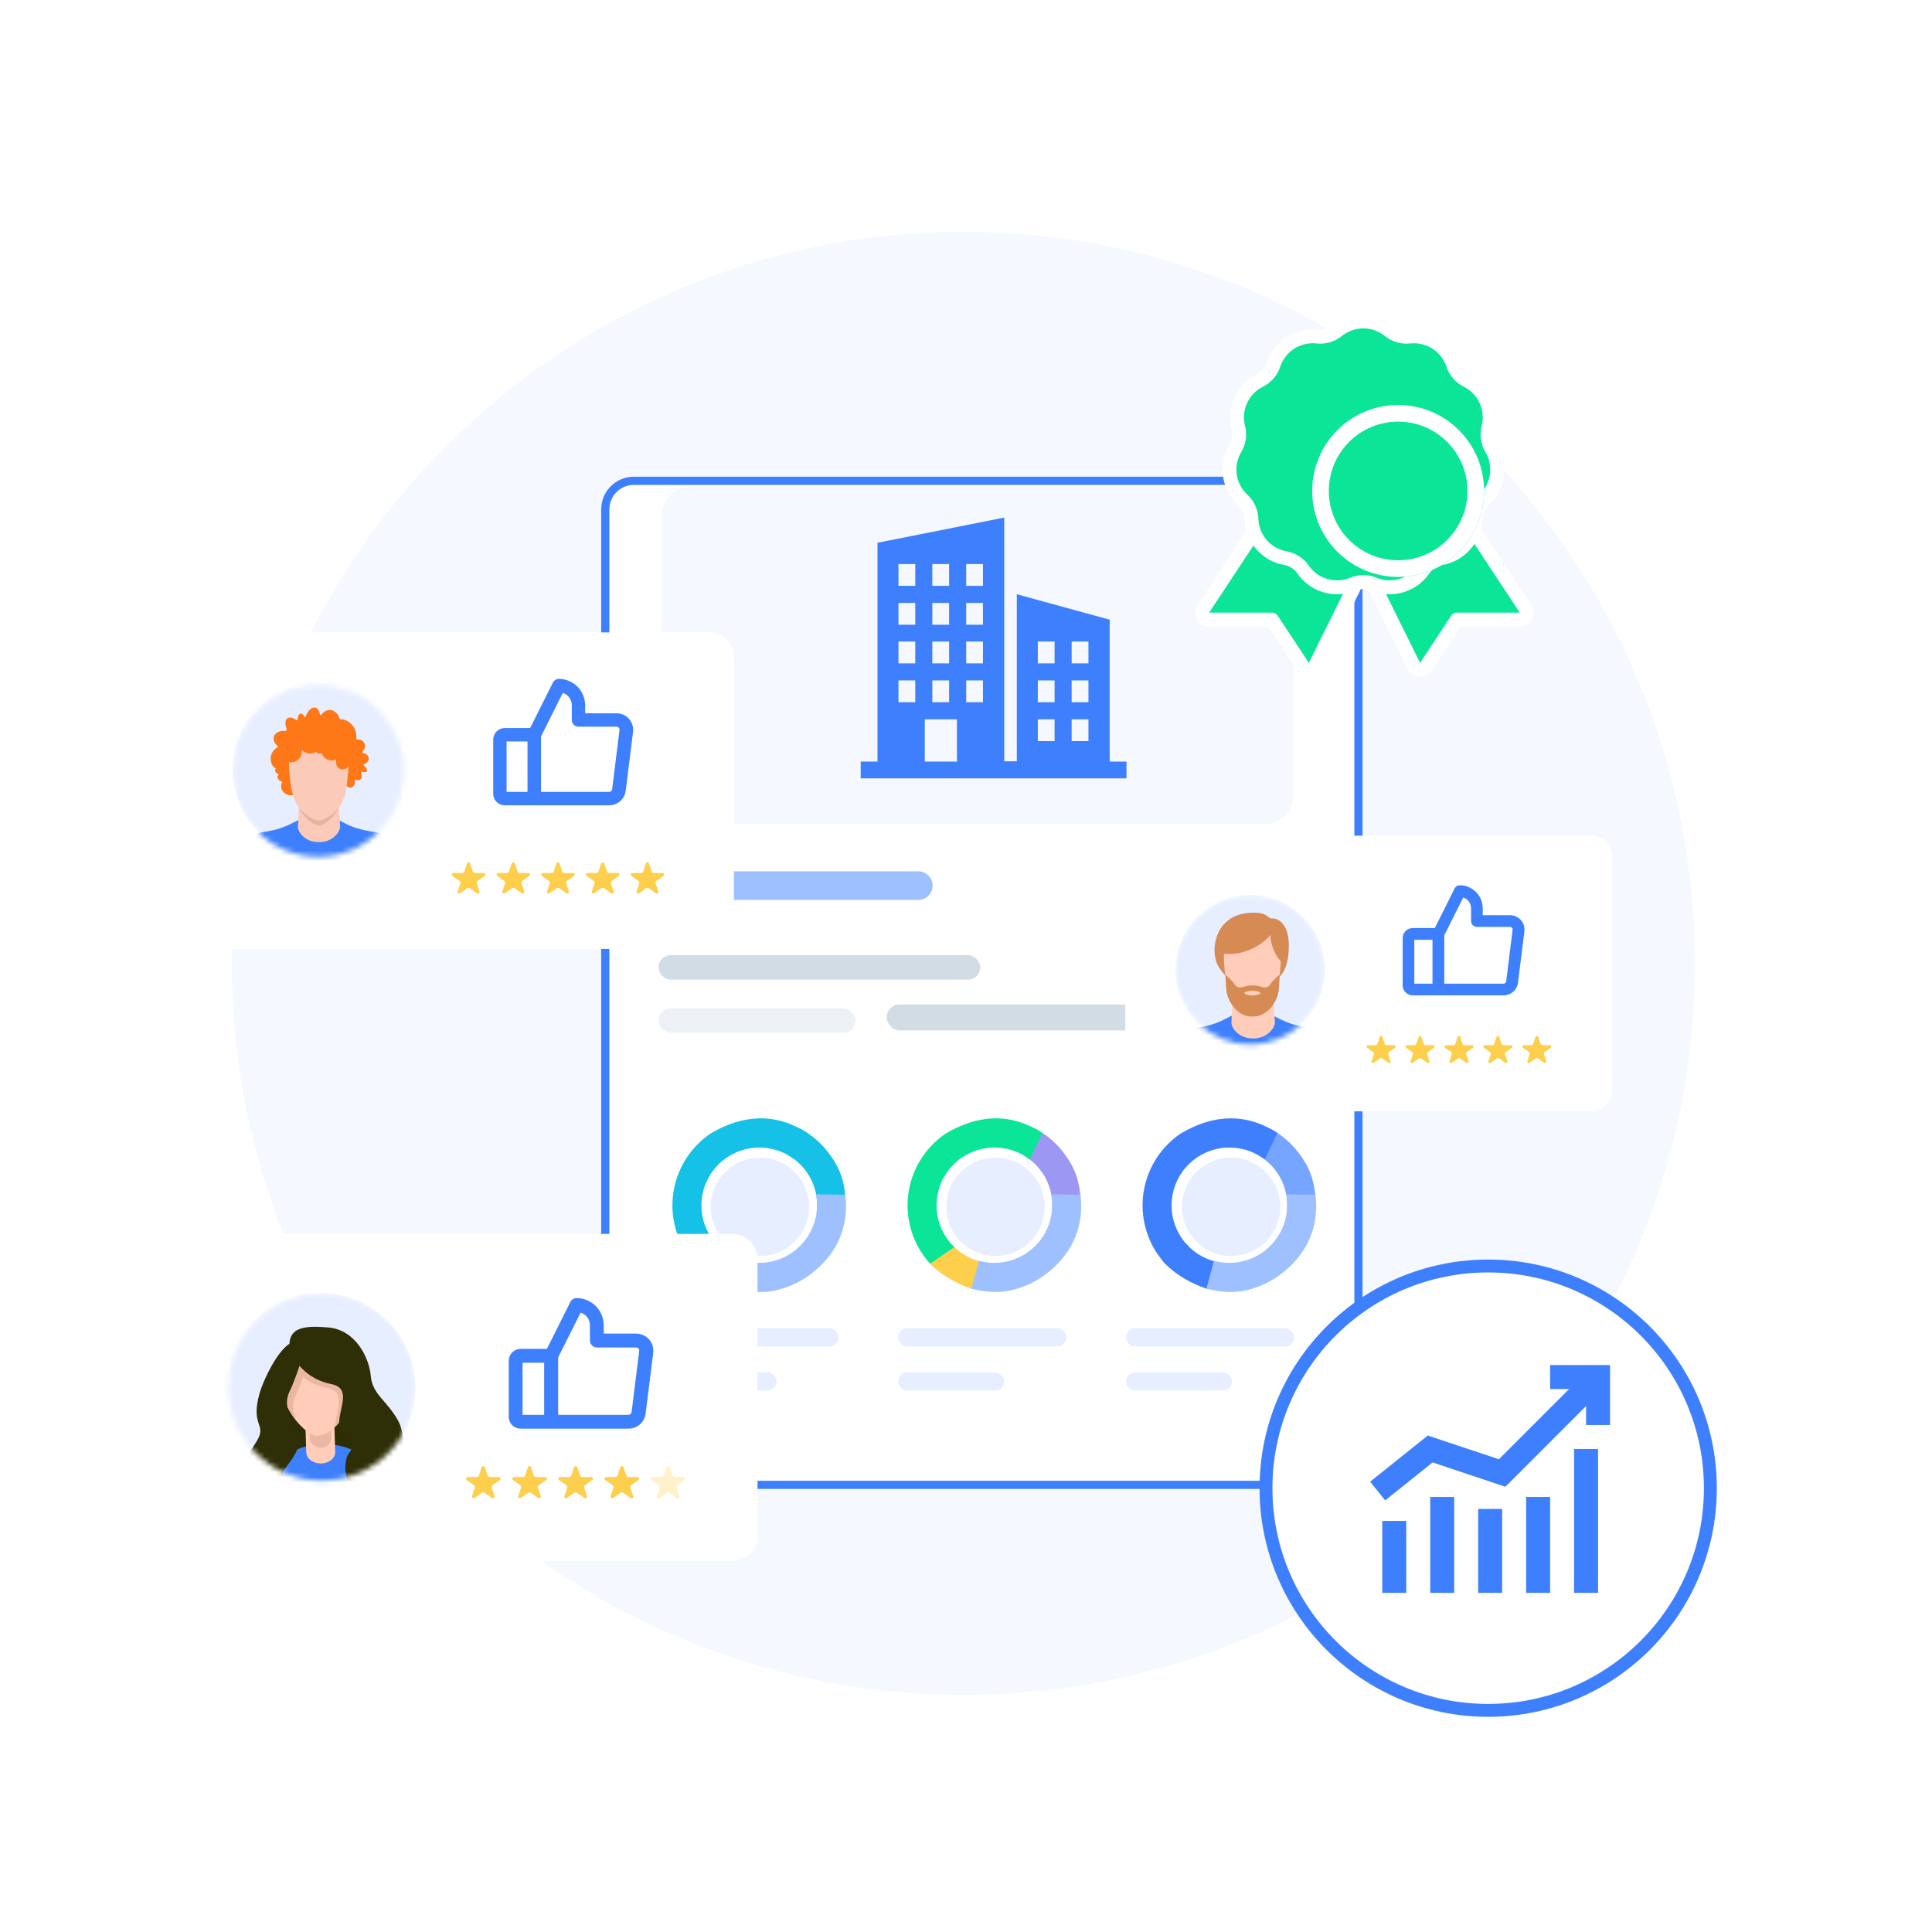<svg width="376" height="376" viewBox="0 0 376 376" fill="none" xmlns="http://www.w3.org/2000/svg">
<g clip-path="url(#clip0_50785_37481)">
<path d="M376 0H0V376H376V0Z" fill="white"/>
<path d="M187.49 329.86C266.119 329.86 329.86 266.119 329.86 187.49C329.86 108.861 266.119 45.12 187.49 45.12C108.861 45.12 45.12 108.861 45.12 187.49C45.12 266.119 108.861 329.86 187.49 329.86Z" fill="#F5F8FF"/>
<g filter="url(#filter0_dd_50785_37481)">
<rect x="117.796" y="88.796" width="146.579" height="195.408" rx="5.57" fill="white" stroke="#3D7FFC" stroke-width="1.592"/>
<rect x="128.155" y="181.106" width="62.608" height="4.775" rx="2.387" fill="#D2DCE4"/>
<rect x="128.155" y="191.451" width="38.347" height="4.775" rx="2.387" fill="#EDF1F6"/>
<rect x="223.077" y="180.607" width="33.675" height="5.051" rx="2.526" fill="#EDF1F6"/>
<rect x="172.564" y="190.709" width="84.188" height="5.051" rx="2.526" fill="#D2DCE4"/>
<ellipse cx="145.76" cy="103.97" rx="15.975" ry="9.147" fill="white"/>
</g>
<rect x="128.788" y="94.735" width="122.915" height="65.667" rx="5.57" fill="#F5F8FF"/>
<path d="M167.508 151.478H219.233V148.211H215.966V120.606L197.89 115.651V148.156H195.44L195.44 100.732L170.775 105.633V148.211H167.508L167.508 151.478ZM208.562 124.853H211.829V129.1H208.562V124.853ZM208.562 132.421H211.829V136.668H208.562V132.421ZM208.562 139.989H211.829V144.236H208.562V139.989ZM201.974 124.853H205.241V129.1H201.974V124.853ZM201.974 132.421H205.241V136.668H201.974V132.421ZM201.974 139.989H205.241V144.236H201.974V139.989ZM188.035 109.771H191.302V114.018H188.035V109.771ZM188.035 117.339H191.302V121.586H188.035V117.339ZM188.035 124.853H191.302V129.1H188.035V124.853ZM188.035 132.421H191.302V136.668H188.035V132.421ZM181.446 109.771H184.714V114.018H181.446V109.771ZM181.446 117.339H184.714V121.586H181.446V117.339ZM181.446 124.853H184.714V129.1H181.446V124.853ZM181.446 132.421H184.714V136.668H181.446V132.421ZM174.858 109.771H178.126V114.018H174.858V109.771ZM174.858 117.339H178.126V121.586H174.858V117.339ZM174.858 124.853H178.126V129.1H174.858V124.853ZM174.858 132.421H178.126V136.668H174.858V132.421ZM179.976 139.99H186.238V148.211H179.976V139.99Z" fill="#3D7FFC"/>
<path d="M131.304 172.353H178.713" stroke="#9FC0FF" stroke-width="5.57" stroke-linecap="round"/>
<path d="M161.745 225.044C160.179 222.747 158.069 220.872 155.603 219.585C155.682 220.569 155.527 221.557 155.15 222.47C154.774 223.383 154.188 224.194 153.439 224.838C155.366 225.96 156.918 227.627 157.897 229.629C158.876 231.631 159.24 233.878 158.942 236.086C159.256 235.943 159.587 235.842 159.927 235.784L160.592 235.751C160.852 235.378 161.106 234.994 161.345 234.605C161.497 234.266 161.678 233.941 161.886 233.632C161.951 233.497 162.016 233.368 162.075 233.238C162.584 232.157 163.574 232.968 164.499 232.53C164.061 228.698 163.006 226.882 161.745 225.044Z" fill="#15C1E6"/>
<path d="M145.659 249.311H145.805C145.735 248.965 145.659 248.625 145.562 248.279C145.524 248.133 145.475 247.987 145.438 247.841V247.803L145.048 246.571C144.94 246.221 144.899 245.855 144.929 245.49C142.792 244.93 140.869 243.753 139.399 242.106C138.424 243.128 137.322 244.02 136.12 244.76C135.709 245.029 135.265 245.243 134.799 245.398C136.85 247.874 140.449 249.852 143.333 250.803C144.161 249.987 144.436 249.311 145.659 249.311Z" fill="#15C1E6"/>
<path d="M139.967 242.712C139.412 242.179 138.913 241.591 138.479 240.955C136.964 238.746 136.287 236.07 136.569 233.406C136.851 230.743 138.074 228.268 140.018 226.423C141.962 224.579 144.5 223.487 147.177 223.343C149.854 223.199 152.495 224.013 154.626 225.638L157.12 220.497C151.168 216.638 144.794 216.714 138.219 220.649C134.519 223.182 131.978 227.08 131.154 231.485C130.33 235.89 131.291 240.442 133.826 244.139C134.258 244.771 134.733 245.372 135.249 245.939L139.967 242.712Z" fill="#15C1E6"/>
<path d="M143.896 250.443L145.102 245.974C146.882 246.383 148.735 246.372 150.514 245.941C152.455 245.47 154.243 244.514 155.712 243.162C157.181 241.811 158.282 240.108 158.91 238.215C159.475 236.513 159.643 234.706 159.402 232.935L164.084 233.01C164.583 238.627 162.614 243.282 158.267 246.953C156.664 248.306 154.832 249.362 152.857 250.07C149.993 251.094 147.513 251.232 143.896 250.443Z" fill="#9FC0FF" stroke="#9FC0FF" stroke-width="0.991"/>
<circle cx="147.893" cy="234.866" r="9.571" fill="#E7EEFF"/>
<rect x="130.466" y="258.518" width="32.741" height="3.526" rx="1.763" fill="#E7EEFF"/>
<rect x="130.466" y="267.081" width="20.652" height="3.526" rx="1.763" fill="#E7EEFF"/>
<path d="M207.509 225.044C205.943 222.747 203.833 220.872 201.368 219.585C201.446 220.569 201.291 221.557 200.915 222.47C200.539 223.383 199.952 224.194 199.203 224.838C201.13 225.96 202.682 227.627 203.661 229.629C204.641 231.631 205.004 233.878 204.706 236.086C205.02 235.943 205.351 235.842 205.691 235.784L206.357 235.751C206.616 235.378 206.871 234.994 207.109 234.605C207.261 234.266 207.442 233.941 207.65 233.632C207.715 233.497 207.78 233.368 207.839 233.238C208.348 232.157 209.338 232.968 210.263 232.53C209.825 228.698 208.77 226.882 207.509 225.044Z" fill="#9D97F4"/>
<path d="M191.41 249.311H191.556C191.486 248.965 191.41 248.625 191.313 248.279C191.275 248.133 191.226 247.987 191.188 247.841V247.803L190.799 246.571C190.691 246.221 190.65 245.855 190.68 245.49C188.543 244.93 186.62 243.753 185.15 242.106C184.175 243.128 183.073 244.02 181.871 244.76C181.46 245.029 181.016 245.243 180.55 245.398C182.601 247.874 186.199 249.852 189.084 250.803C189.911 249.987 190.187 249.311 191.41 249.311Z" fill="#FECE4D"/>
<path d="M185.731 242.712C185.176 242.18 184.677 241.591 184.243 240.956C182.728 238.746 182.051 236.07 182.333 233.407C182.615 230.744 183.838 228.268 185.782 226.424C187.726 224.58 190.264 223.488 192.941 223.343C195.618 223.199 198.259 224.013 200.39 225.638L202.884 220.498C196.932 216.638 190.558 216.714 183.984 220.649C180.283 223.183 177.742 227.08 176.918 231.485C176.094 235.89 177.055 240.442 179.59 244.139C180.022 244.771 180.498 245.373 181.013 245.939L185.731 242.712Z" fill="#0BE597"/>
<path d="M189.66 250.443L190.866 245.974C192.646 246.382 194.499 246.372 196.278 245.94C198.219 245.47 200.008 244.514 201.476 243.162C202.945 241.81 204.046 240.108 204.675 238.214C205.24 236.512 205.407 234.706 205.166 232.934L209.848 233.009C210.347 238.626 208.378 243.282 204.031 246.953C202.428 248.306 200.596 249.361 198.621 250.07C195.757 251.093 193.277 251.231 189.66 250.443Z" fill="#9FC0FF" stroke="#9FC0FF" stroke-width="0.991"/>
<circle cx="193.735" cy="234.865" r="9.571" fill="#E7EEFF"/>
<rect x="174.795" y="258.518" width="32.741" height="3.526" rx="1.763" fill="#E7EEFF"/>
<rect x="174.795" y="267.081" width="20.652" height="3.526" rx="1.763" fill="#E7EEFF"/>
<path d="M253.229 225.044C251.663 222.747 249.553 220.872 247.088 219.585C247.166 220.569 247.011 221.558 246.635 222.47C246.259 223.383 245.672 224.195 244.923 224.839C246.851 225.961 248.402 227.628 249.381 229.63C250.361 231.631 250.724 233.878 250.426 236.087C250.74 235.944 251.071 235.842 251.411 235.784L252.077 235.751C252.337 235.378 252.591 234.995 252.829 234.606C252.981 234.267 253.162 233.941 253.37 233.633C253.435 233.498 253.5 233.368 253.559 233.238C254.068 232.157 255.058 232.968 255.984 232.53C255.545 228.698 254.49 226.882 253.229 225.044Z" fill="#76A5FF"/>
<path d="M237.144 249.312H237.29C237.219 248.966 237.144 248.625 237.046 248.279C237.008 248.133 236.96 247.987 236.922 247.841V247.804L236.532 246.571C236.424 246.222 236.384 245.855 236.413 245.49C234.277 244.931 232.353 243.754 230.883 242.107C229.909 243.128 228.806 244.02 227.604 244.761C227.193 245.029 226.75 245.244 226.284 245.398C228.334 247.874 231.933 249.852 234.817 250.803C235.645 249.987 235.921 249.312 237.144 249.312Z" fill="#3D7FFC"/>
<path d="M231.465 242.713C230.909 242.18 230.411 241.591 229.977 240.956C228.462 238.746 227.785 236.07 228.067 233.407C228.349 230.744 229.571 228.268 231.515 226.424C233.459 224.58 235.997 223.488 238.674 223.344C241.351 223.2 243.992 224.013 246.123 225.638L248.618 220.498C242.666 216.639 236.291 216.714 229.717 220.649C226.017 223.183 223.475 227.081 222.651 231.486C221.827 235.891 222.788 240.442 225.323 244.139C225.756 244.771 226.231 245.373 226.746 245.939L231.465 242.713Z" fill="#3D7FFC"/>
<path d="M235.394 250.443L236.599 245.974C238.379 246.382 240.232 246.372 242.011 245.94C243.952 245.47 245.741 244.514 247.21 243.162C248.679 241.811 249.779 240.108 250.408 238.214C250.973 236.512 251.14 234.706 250.9 232.934L255.582 233.01C256.081 238.627 254.112 243.282 249.764 246.953C248.161 248.306 246.329 249.361 244.355 250.07C241.49 251.094 239.011 251.232 235.394 250.443Z" fill="#9FC0FF" stroke="#9FC0FF" stroke-width="0.991"/>
<circle cx="239.588" cy="234.866" r="9.571" fill="#E7EEFF"/>
<rect x="219.123" y="258.518" width="32.741" height="3.526" rx="1.763" fill="#E7EEFF"/>
<rect x="219.123" y="267.081" width="20.652" height="3.526" rx="1.763" fill="#E7EEFF"/>
<path d="M263.621 110.554C263.997 110.672 264.303 110.949 264.458 111.311C264.612 111.674 264.601 112.086 264.426 112.439L255.931 129.599C255.716 130.031 255.287 130.317 254.805 130.346C254.323 130.376 253.862 130.146 253.596 129.743L247.541 120.573H235.322C234.826 120.573 234.37 120.3 234.134 119.863C233.899 119.426 233.923 118.895 234.196 118.48L245.542 101.292C245.757 100.966 246.104 100.749 246.491 100.698C246.879 100.647 247.27 100.766 247.563 101.026L255.401 107.972L263.621 110.554Z" fill="#0BE597" stroke="white" stroke-width="2.698" stroke-linejoin="round"/>
<path d="M267.187 110.68C266.58 111.04 266.352 111.807 266.666 112.439L275.161 129.599C275.375 130.031 275.804 130.317 276.286 130.346C276.768 130.376 277.23 130.146 277.496 129.743L283.55 120.573H295.769C296.265 120.573 296.722 120.3 296.957 119.863C297.192 119.426 297.168 118.895 296.895 118.48L285.549 101.292C285.153 100.692 284.355 100.508 283.736 100.875L267.187 110.68Z" fill="#0BE597" stroke="white" stroke-width="2.698" stroke-linejoin="round"/>
<path d="M270.376 64.35C267.435 61.968 263.227 61.968 260.286 64.35C259.182 65.243 257.768 65.659 256.357 65.504C252.594 65.09 249.055 67.365 247.868 70.959C247.423 72.307 246.458 73.421 245.187 74.053C241.798 75.74 240.05 79.567 240.995 83.232C241.349 84.607 241.139 86.066 240.412 87.285C238.473 90.536 239.071 94.701 241.848 97.273C242.889 98.238 243.502 99.579 243.549 100.998C243.675 104.781 246.43 107.961 250.157 108.624C251.555 108.873 252.795 109.67 253.602 110.838C255.753 113.952 259.79 115.138 263.284 113.681C264.594 113.134 266.068 113.134 267.378 113.681C270.872 115.138 274.909 113.952 277.06 110.838C277.867 109.67 279.107 108.873 280.505 108.624C284.232 107.961 286.987 104.781 287.113 100.998C287.16 99.579 287.773 98.238 288.814 97.273C291.591 94.701 292.189 90.536 290.25 87.285C289.523 86.066 289.313 84.607 289.667 83.232C290.612 79.567 288.864 75.74 285.475 74.053C284.204 73.421 283.239 72.307 282.794 70.959C281.607 67.365 278.068 65.09 274.305 65.504C272.894 65.659 271.48 65.243 270.376 64.35Z" fill="#0BE597" stroke="white" stroke-width="2.698"/>
<g filter="url(#filter1_dd_50785_37481)">
<circle cx="264.997" cy="88.442" r="16.728" fill="#0BE597"/>
<circle cx="264.997" cy="88.442" r="15.11" stroke="white" stroke-width="3.238"/>
</g>
<g filter="url(#filter2_d_50785_37481)">
<g filter="url(#filter3_dd_50785_37481)">
<path d="M34 120.694C34 118.101 36.101 116 38.694 116H138.14C140.732 116 142.834 118.101 142.834 120.694V172.91C142.834 175.503 140.732 177.604 138.14 177.604H38.694C36.101 177.604 34 175.503 34 172.91V120.694Z" fill="white"/>
</g>
<mask id="mask0_50785_37481" style="mask-type:alpha" maskUnits="userSpaceOnUse" x="45" y="129" width="34" height="34">
<ellipse cx="61.924" cy="145.974" rx="16.66" ry="16.726" fill="#C4C4C4"/>
</mask>
<g mask="url(#mask0_50785_37481)">
<ellipse cx="62.593" cy="145.613" rx="17.342" ry="17.411" fill="#E7EEFF"/>
<path d="M54.874 148.254C54.917 148.166 54.867 148.054 54.774 148.027C54.384 147.911 54.095 147.661 54.029 147.341C53.987 147.129 54.048 146.913 54.187 146.729C54.222 146.682 54.226 146.613 54.203 146.559C53.875 146.532 53.597 146.301 53.554 145.997C53.531 145.842 53.574 145.692 53.659 145.573C53.655 145.561 53.651 145.55 53.647 145.538C53.635 145.496 53.616 145.453 53.578 145.438C52.705 145.08 51.914 142.641 53.994 141.396C54.083 141.342 54.091 141.204 54.006 141.134C53.52 140.722 53.222 140.183 53.249 139.636C53.3 138.646 54.384 138.01 55.673 138.222C55.693 138.226 55.708 138.229 55.727 138.229C55.839 138.249 55.92 138.125 55.87 138.014C55.465 137.078 55.434 136.203 55.859 135.806C56.26 135.429 56.97 135.575 57.692 136.107C57.785 136.176 57.904 136.118 57.912 135.999C57.95 135.328 58.217 134.835 58.58 134.835C58.819 134.835 59.05 135.059 59.217 135.402C59.274 135.525 59.433 135.525 59.475 135.405C59.942 134.146 60.803 133.402 61.501 133.714C61.899 133.891 62.165 134.369 62.277 135.001C62.3 135.136 62.459 135.182 62.532 135.078C63.115 134.253 64.014 133.899 64.84 134.269C65.43 134.531 65.867 135.109 66.087 135.818C66.11 135.891 66.172 135.937 66.237 135.937C66.612 135.926 67.005 136.003 67.395 136.176C68.715 136.762 69.526 138.268 69.34 139.674C69.325 139.778 69.41 139.875 69.506 139.863C70.151 139.805 70.757 140.137 70.965 140.722C71.154 141.246 70.969 141.828 70.548 142.217C70.456 142.302 70.51 142.479 70.637 142.494C71.193 142.575 71.648 142.922 71.745 143.404C71.853 143.943 71.475 144.475 70.865 144.69C70.757 144.729 70.738 144.887 70.834 144.968C71.274 145.334 71.521 145.742 71.421 146.004C71.324 146.259 70.93 146.301 70.436 146.151C70.325 146.116 70.232 146.235 70.274 146.355C70.46 146.836 70.444 147.31 70.201 147.592C69.977 147.846 69.611 147.881 69.228 147.73C69.132 147.692 69.032 147.773 69.043 147.884C69.105 148.482 68.908 149.005 68.503 149.19C68.183 149.337 67.8 149.233 67.468 148.959C67.414 148.917 67.345 148.917 67.295 148.959C66.604 149.576 65.786 150.077 64.863 150.423C63.701 150.859 62.659 150.963 61.525 150.836C61.428 150.824 61.355 150.916 61.374 151.02C61.552 151.907 61.015 152.423 60.235 152.55C59.961 152.596 59.544 152.461 59.41 152.273C59.39 152.242 59.27 152.18 59.155 152.303C58.657 152.812 57.684 152.273 57.503 151.386C57.46 151.182 57.456 150.982 57.48 150.793C57.491 150.693 57.344 150.496 57.128 150.639C57.047 150.693 56.939 150.708 56.831 150.728C56.055 150.866 54.925 150.238 54.743 149.352C54.674 148.944 54.728 148.566 54.874 148.254Z" fill="#FF7817"/>
<path d="M71.489 181.271C74.611 171.994 78.907 165.267 76.653 161.526C74.495 157.943 73.816 158.024 72.16 157.762C66.162 156.811 65.769 154.434 62.349 154.541C62.283 154.545 61.867 154.541 61.793 154.541C58.397 154.445 57.057 156.988 52.005 157.762C50.349 158.017 49.674 157.943 47.513 161.526C45.258 165.267 49.554 171.994 52.673 181.271C54.34 186.222 51.669 190.934 50.793 192.664C49.828 194.575 49.392 194.375 49.543 195.735C49.782 197.888 55.533 199.533 61.264 199.475C61.535 199.472 62.739 199.475 63.071 199.475C68.741 199.495 74.376 197.861 74.615 195.735C74.766 194.375 74.333 194.575 73.365 192.664C72.492 190.934 69.825 186.218 71.489 181.271Z" fill="#3D7FFC"/>
<path d="M66.191 156.811C65.847 151.549 65.82 147.18 64.35 147.827C63.837 148.054 60.328 148.054 59.819 147.827C58.348 147.18 58.294 150.963 57.978 156.811C57.931 157.69 59.128 159.855 62.084 159.855C64.91 159.855 66.249 157.694 66.191 156.811Z" fill="#FBCAB8"/>
<path d="M66.749 142.305C66.233 140.034 64.229 138.733 62.036 138.782C59.843 138.733 57.839 140.034 57.322 142.305C56.976 143.826 56.875 152.035 59.058 154.587C59.493 155.096 60.983 156.612 62.023 156.612C63.196 156.612 64.595 155.115 65.01 154.587C66.785 152.331 66.654 149.453 66.873 147.371C67.122 144.986 67.092 143.826 66.749 142.305Z" fill="#E7B4A1"/>
<path d="M67.598 141.092C66.988 138.784 64.622 137.463 62.032 137.513C59.442 137.463 57.076 138.784 56.467 141.092C56.057 142.637 55.938 150.978 58.516 153.571C59.029 154.087 60.789 155.628 62.017 155.628C63.402 155.628 65.054 154.106 65.544 153.571C67.64 151.279 67.486 148.354 67.744 146.239C68.038 143.816 68.003 142.637 67.598 141.092Z" fill="#FBCAB8"/>
<path d="M55.574 140.102C55.517 139.901 55.474 139.686 55.459 139.466C55.366 138.175 56.092 137.073 57.084 137.004C57.589 136.969 58.068 137.212 58.423 137.628C58.759 137.443 59.179 137.316 59.646 137.281C60.152 137.247 60.627 137.324 61.001 137.489C61.171 136.546 61.792 135.829 62.584 135.775C63.525 135.706 64.363 136.596 64.521 137.794C64.872 137.582 65.316 137.439 65.81 137.405C66.96 137.324 67.941 137.852 68.076 138.603C68.697 138.942 69.164 139.705 69.23 140.626C69.269 141.169 69.164 141.677 68.952 142.09C69.361 142.178 69.678 142.494 69.705 142.899C69.739 143.396 69.323 143.831 68.774 143.87C68.701 143.873 68.632 143.873 68.566 143.866C68.527 144.066 68.462 144.274 68.365 144.471C67.894 145.441 66.903 145.931 66.146 145.569C65.544 145.276 65.278 144.525 65.436 143.739C65.031 143.931 64.587 144.001 64.143 143.908C63.417 143.758 62.858 143.218 62.572 142.494C62.418 142.617 62.232 142.675 62.047 142.641C61.839 142.602 61.669 142.448 61.572 142.236C61.271 142.433 60.92 142.56 60.534 142.587C59.828 142.637 59.179 142.344 58.747 141.855C58.751 141.878 58.755 141.905 58.755 141.928C58.843 143.165 57.956 144.236 56.771 144.32C55.586 144.405 54.555 143.473 54.467 142.236C54.401 141.323 54.86 140.51 55.574 140.102Z" fill="#FF7817"/>
</g>
<path d="M94.183 165.873H92.45V165.87C92.354 165.869 92.261 165.84 92.183 165.788C92.105 165.735 92.046 165.662 92.015 165.577C92.01 165.564 92.005 165.551 92.001 165.538L91.493 164.018L91.48 163.98C91.459 163.923 91.418 163.873 91.363 163.839C91.309 163.805 91.245 163.788 91.179 163.79C91.114 163.793 91.051 163.815 91 163.853C90.949 163.891 90.912 163.943 90.895 164.002L90.381 165.532C90.381 165.533 90.381 165.534 90.381 165.535C90.377 165.551 90.371 165.566 90.365 165.582C90.333 165.666 90.274 165.738 90.197 165.79C90.119 165.842 90.026 165.87 89.93 165.871V165.874H88.195C88.12 165.886 88.051 165.923 88.002 165.978C87.954 166.033 87.927 166.102 87.929 166.174C87.928 166.22 87.939 166.265 87.96 166.307C87.982 166.349 88.013 166.385 88.051 166.414L88.065 166.425L89.412 167.38C89.476 167.422 89.528 167.479 89.564 167.544C89.6 167.61 89.618 167.682 89.618 167.756C89.618 167.79 89.613 167.824 89.605 167.857C89.599 167.883 89.591 167.908 89.58 167.932L89.069 169.46V169.465L89.066 169.476C89.057 169.505 89.053 169.534 89.053 169.563C89.052 169.602 89.059 169.641 89.074 169.677C89.089 169.714 89.112 169.747 89.14 169.775C89.169 169.804 89.204 169.826 89.242 169.842C89.281 169.858 89.322 169.866 89.364 169.867C89.418 169.867 89.472 169.853 89.518 169.827L89.573 169.79L90.91 168.845L90.939 168.824C91.013 168.776 91.101 168.75 91.191 168.749C91.281 168.748 91.37 168.773 91.445 168.82C91.462 168.829 91.477 168.84 91.492 168.852L92.821 169.793L92.859 169.82C92.908 169.849 92.964 169.864 93.022 169.863C93.064 169.862 93.105 169.854 93.143 169.838C93.181 169.822 93.216 169.8 93.245 169.771C93.273 169.743 93.296 169.71 93.311 169.673C93.326 169.637 93.333 169.598 93.332 169.559C93.332 169.529 93.327 169.498 93.318 169.469C93.318 169.465 93.314 169.46 93.313 169.455L92.8 167.922C92.792 167.902 92.785 167.881 92.78 167.86C92.759 167.777 92.763 167.689 92.791 167.607C92.82 167.525 92.873 167.452 92.944 167.397C92.955 167.388 92.967 167.38 92.979 167.372L94.311 166.429L94.351 166.4C94.386 166.371 94.414 166.336 94.432 166.296C94.451 166.256 94.461 166.214 94.46 166.17C94.46 166.098 94.432 166.028 94.382 165.973C94.331 165.919 94.26 165.883 94.183 165.873Z" fill="#FECE4D"/>
<path d="M102.89 165.873H101.157V165.87C101.061 165.869 100.967 165.84 100.889 165.788C100.811 165.735 100.753 165.662 100.722 165.577C100.716 165.564 100.712 165.551 100.708 165.538L100.199 164.018L100.186 163.98C100.165 163.923 100.124 163.873 100.069 163.839C100.015 163.805 99.951 163.788 99.885 163.79C99.82 163.793 99.757 163.815 99.706 163.853C99.655 163.891 99.618 163.943 99.602 164.002L99.087 165.532C99.087 165.533 99.087 165.534 99.087 165.535C99.083 165.551 99.078 165.566 99.071 165.582C99.039 165.666 98.98 165.738 98.903 165.79C98.825 165.842 98.732 165.87 98.636 165.871V165.874H96.901C96.826 165.886 96.757 165.923 96.709 165.978C96.66 166.033 96.634 166.102 96.635 166.174C96.635 166.22 96.645 166.265 96.666 166.307C96.688 166.349 96.719 166.385 96.757 166.414L96.771 166.425L98.118 167.38C98.197 167.433 98.258 167.507 98.292 167.592C98.326 167.678 98.333 167.771 98.311 167.859C98.305 167.885 98.297 167.91 98.286 167.934L97.775 169.462V169.467L97.772 169.478C97.763 169.507 97.759 169.536 97.759 169.565C97.758 169.604 97.765 169.643 97.78 169.679C97.795 169.716 97.818 169.749 97.846 169.777C97.875 169.806 97.91 169.828 97.948 169.844C97.987 169.86 98.028 169.868 98.07 169.869C98.124 169.869 98.178 169.856 98.224 169.829L98.279 169.792L99.616 168.847L99.645 168.826C99.719 168.778 99.807 168.752 99.897 168.752C99.987 168.751 100.076 168.775 100.151 168.822C100.168 168.831 100.183 168.842 100.198 168.854L101.527 169.795L101.565 169.822C101.614 169.851 101.67 169.866 101.728 169.865C101.77 169.864 101.811 169.856 101.849 169.84C101.887 169.824 101.922 169.802 101.951 169.773C101.98 169.745 102.002 169.712 102.017 169.675C102.032 169.639 102.039 169.6 102.038 169.561C102.038 169.531 102.033 169.501 102.024 169.471C102.024 169.467 102.021 169.462 102.019 169.457L101.506 167.924C101.497 167.904 101.491 167.883 101.486 167.862C101.477 167.826 101.472 167.79 101.472 167.753C101.471 167.685 101.487 167.619 101.517 167.557C101.547 167.496 101.592 167.442 101.647 167.398C101.659 167.389 101.671 167.381 101.683 167.373L103.015 166.431L103.055 166.402C103.09 166.373 103.118 166.337 103.136 166.298C103.155 166.258 103.164 166.215 103.164 166.172C103.165 166.1 103.137 166.029 103.087 165.975C103.037 165.92 102.967 165.884 102.89 165.873Z" fill="#FECE4D"/>
<path d="M111.586 165.873H109.853V165.87C109.756 165.869 109.663 165.84 109.585 165.788C109.507 165.735 109.449 165.662 109.417 165.577C109.412 165.564 109.407 165.551 109.404 165.538L108.895 164.018L108.882 163.98C108.86 163.923 108.819 163.873 108.765 163.839C108.711 163.805 108.647 163.788 108.581 163.79C108.516 163.793 108.453 163.815 108.402 163.853C108.351 163.891 108.314 163.943 108.297 164.002L107.783 165.532C107.783 165.532 107.783 165.532 107.783 165.535C107.779 165.551 107.773 165.566 107.767 165.582C107.735 165.666 107.676 165.738 107.598 165.79C107.52 165.842 107.427 165.87 107.332 165.871V165.874H105.597C105.522 165.886 105.453 165.923 105.404 165.978C105.356 166.033 105.329 166.102 105.331 166.174C105.33 166.22 105.341 166.266 105.362 166.307C105.383 166.349 105.414 166.386 105.453 166.414L105.467 166.425L106.814 167.38C106.893 167.433 106.953 167.507 106.988 167.592C107.022 167.678 107.029 167.771 107.007 167.859C107.001 167.885 106.993 167.91 106.982 167.934L106.471 169.462V169.467L106.467 169.478C106.459 169.507 106.455 169.536 106.455 169.565C106.454 169.604 106.461 169.643 106.476 169.679C106.491 169.716 106.513 169.749 106.542 169.777C106.571 169.806 106.606 169.828 106.644 169.844C106.682 169.86 106.724 169.868 106.766 169.869C106.82 169.869 106.873 169.856 106.92 169.829L106.974 169.792L108.312 168.847L108.341 168.826C108.415 168.778 108.503 168.752 108.593 168.752C108.683 168.751 108.772 168.775 108.847 168.822C108.863 168.831 108.879 168.842 108.894 168.854L110.223 169.795L110.261 169.822C110.309 169.851 110.366 169.866 110.424 169.865C110.466 169.864 110.507 169.856 110.545 169.84C110.583 169.824 110.618 169.802 110.647 169.773C110.675 169.745 110.698 169.712 110.713 169.675C110.728 169.639 110.735 169.6 110.734 169.561C110.734 169.531 110.729 169.501 110.72 169.471C110.72 169.467 110.716 169.462 110.715 169.457L110.202 167.924C110.194 167.904 110.187 167.883 110.182 167.862C110.173 167.826 110.168 167.79 110.168 167.753C110.168 167.685 110.183 167.619 110.213 167.557C110.244 167.496 110.288 167.442 110.344 167.398C110.355 167.389 110.367 167.381 110.379 167.373L111.711 166.431L111.752 166.402C111.787 166.373 111.814 166.337 111.833 166.298C111.852 166.258 111.861 166.215 111.861 166.172C111.862 166.099 111.834 166.029 111.783 165.974C111.733 165.92 111.663 165.884 111.586 165.873Z" fill="#FECE4D"/>
<path d="M120.292 165.873H118.559V165.87C118.462 165.869 118.369 165.84 118.291 165.788C118.213 165.735 118.155 165.662 118.123 165.577C118.118 165.564 118.114 165.551 118.11 165.538L117.601 164.018L117.588 163.98C117.566 163.923 117.525 163.873 117.471 163.839C117.417 163.805 117.353 163.788 117.287 163.79C117.222 163.793 117.159 163.815 117.108 163.853C117.057 163.891 117.02 163.943 117.003 164.002L116.489 165.532C116.489 165.533 116.489 165.534 116.489 165.535C116.485 165.551 116.479 165.566 116.473 165.582C116.441 165.666 116.382 165.738 116.304 165.79C116.227 165.842 116.134 165.87 116.038 165.871V165.874H114.303C114.228 165.886 114.159 165.923 114.11 165.978C114.062 166.033 114.035 166.102 114.037 166.174C114.036 166.22 114.047 166.266 114.068 166.307C114.089 166.349 114.12 166.386 114.159 166.414L114.173 166.425L115.52 167.38C115.599 167.433 115.66 167.507 115.694 167.592C115.728 167.678 115.735 167.771 115.713 167.859C115.707 167.885 115.699 167.91 115.688 167.934L115.177 169.462V169.467L115.173 169.478C115.165 169.507 115.161 169.536 115.16 169.565C115.159 169.604 115.166 169.643 115.181 169.679C115.196 169.716 115.219 169.749 115.248 169.777C115.277 169.806 115.311 169.828 115.35 169.844C115.388 169.86 115.429 169.868 115.471 169.869C115.525 169.869 115.579 169.856 115.626 169.829L115.68 169.792L117.017 168.847L117.046 168.826C117.121 168.778 117.208 168.752 117.299 168.752C117.389 168.751 117.477 168.775 117.552 168.822C117.569 168.831 117.585 168.842 117.6 168.854L118.929 169.795L118.967 169.822C119.015 169.851 119.072 169.866 119.13 169.865C119.172 169.864 119.213 169.856 119.251 169.84C119.289 169.824 119.324 169.802 119.353 169.773C119.381 169.745 119.404 169.712 119.419 169.675C119.434 169.639 119.441 169.6 119.44 169.561C119.44 169.531 119.435 169.501 119.426 169.471C119.426 169.467 119.422 169.462 119.421 169.457L118.908 167.924C118.899 167.904 118.893 167.883 118.888 167.862C118.878 167.826 118.874 167.79 118.874 167.753C118.873 167.685 118.889 167.619 118.919 167.557C118.949 167.496 118.994 167.442 119.049 167.398C119.061 167.389 119.073 167.381 119.085 167.373L120.417 166.431L120.457 166.402C120.492 166.373 120.519 166.337 120.538 166.298C120.557 166.258 120.566 166.215 120.566 166.172C120.567 166.1 120.539 166.029 120.489 165.975C120.438 165.92 120.368 165.884 120.292 165.873Z" fill="#FECE4D"/>
<path d="M128.993 165.873H127.26V165.87C127.164 165.869 127.071 165.84 126.993 165.788C126.915 165.735 126.856 165.662 126.825 165.577C126.82 165.564 126.815 165.551 126.812 165.538L126.303 164.018L126.29 163.98C126.268 163.923 126.227 163.873 126.173 163.839C126.119 163.805 126.054 163.788 125.989 163.79C125.924 163.793 125.861 163.815 125.81 163.853C125.759 163.891 125.722 163.943 125.705 164.002L125.191 165.532C125.191 165.532 125.191 165.532 125.191 165.535C125.186 165.551 125.181 165.566 125.175 165.582C125.143 165.666 125.084 165.738 125.006 165.79C124.928 165.842 124.835 165.87 124.74 165.871V165.874H123.004C122.929 165.886 122.86 165.923 122.812 165.978C122.763 166.033 122.737 166.102 122.738 166.174C122.737 166.22 122.748 166.265 122.77 166.307C122.791 166.349 122.822 166.385 122.86 166.414L122.874 166.425L124.223 167.379C124.302 167.432 124.362 167.506 124.397 167.591C124.431 167.677 124.438 167.77 124.416 167.858C124.41 167.884 124.402 167.909 124.391 167.933L123.88 169.461V169.466L123.876 169.477C123.868 169.506 123.863 169.535 123.863 169.564C123.862 169.603 123.869 169.642 123.884 169.678C123.899 169.715 123.922 169.748 123.951 169.776C123.979 169.805 124.014 169.827 124.052 169.843C124.091 169.859 124.132 169.867 124.174 169.868C124.228 169.868 124.282 169.854 124.328 169.828L124.383 169.791L125.72 168.846L125.749 168.825C125.823 168.777 125.911 168.751 126.001 168.751C126.092 168.75 126.18 168.774 126.255 168.821C126.272 168.83 126.287 168.841 126.302 168.853L127.631 169.794L127.669 169.821C127.718 169.85 127.774 169.865 127.832 169.864C127.874 169.863 127.915 169.855 127.953 169.839C127.992 169.823 128.026 169.801 128.055 169.772C128.084 169.744 128.106 169.711 128.121 169.674C128.136 169.638 128.143 169.599 128.142 169.56C128.142 169.53 128.137 169.5 128.128 169.47C128.128 169.466 128.125 169.461 128.123 169.456L127.61 167.923C127.602 167.903 127.595 167.882 127.59 167.861C127.581 167.825 127.576 167.789 127.576 167.752C127.575 167.684 127.591 167.618 127.621 167.556C127.652 167.495 127.696 167.441 127.752 167.397C127.763 167.388 127.775 167.38 127.787 167.372L129.119 166.43L129.159 166.401C129.194 166.372 129.222 166.336 129.24 166.297C129.259 166.257 129.269 166.214 129.268 166.171C129.269 166.099 129.241 166.029 129.19 165.974C129.14 165.92 129.07 165.884 128.993 165.873Z" fill="#FECE4D"/>
<path d="M123.077 137.045C122.945 136.609 122.721 136.206 122.421 135.863C122.117 135.52 121.744 135.245 121.327 135.057C120.909 134.869 120.456 134.772 119.997 134.773H113.884V133.217C113.877 131.854 113.337 130.548 112.38 129.579C111.898 129.107 111.333 128.731 110.712 128.469C110.088 128.207 109.418 128.073 108.742 128.075C108.509 128.081 108.283 128.149 108.085 128.272C107.875 128.398 107.706 128.583 107.599 128.804L103.18 137.643H98.248C97.951 137.643 97.656 137.701 97.381 137.813C97.107 137.929 96.857 138.096 96.645 138.306C96.436 138.517 96.27 138.767 96.157 139.042C96.044 139.317 95.987 139.611 95.989 139.908V150.415C95.986 150.714 96.043 151.009 96.156 151.286C96.269 151.562 96.435 151.813 96.645 152.024C96.856 152.234 97.106 152.4 97.381 152.513C97.656 152.625 97.951 152.683 98.248 152.681H118.572C119.349 152.681 120.099 152.4 120.686 151.891C121.272 151.382 121.655 150.679 121.764 149.91L123.202 138.431C123.261 137.965 123.219 137.493 123.077 137.045ZM98.589 150.074V140.263H102.661V150.074H98.589ZM111.382 136.572C111.515 136.893 111.77 137.148 112.091 137.282C112.249 137.349 112.418 137.385 112.59 137.387H119.978C120.068 137.382 120.159 137.4 120.24 137.439C120.316 137.475 120.385 137.524 120.444 137.584C120.497 137.65 120.538 137.726 120.562 137.807C120.582 137.893 120.582 137.983 120.562 138.07L119.137 149.549C119.119 149.693 119.049 149.826 118.94 149.923C118.832 150.02 118.692 150.074 118.546 150.074H105.294V139.265L109.523 130.82L109.733 130.898C110.037 131.018 110.313 131.197 110.548 131.424C110.782 131.657 110.967 131.935 111.094 132.24C111.22 132.546 111.284 132.873 111.283 133.203V136.073C111.282 136.245 111.318 136.415 111.388 136.572H111.382Z" fill="#3D7FFC"/>
</g>
<g filter="url(#filter4_dd_50785_37481)">
<path d="M35 241.848C35 239.171 37.171 237 39.849 237H142.576C145.253 237 147.424 239.171 147.424 241.848V295.788C147.424 298.465 145.253 300.636 142.576 300.636H39.849C37.171 300.636 35 298.465 35 295.788V241.848Z" fill="white"/>
</g>
<path d="M126.994 261.89C126.858 261.439 126.627 261.023 126.316 260.669C126.003 260.314 125.618 260.03 125.186 259.836C124.754 259.642 124.286 259.542 123.813 259.543H117.497V257.935C117.491 256.528 116.933 255.179 115.944 254.177C115.447 253.69 114.862 253.302 114.221 253.031C113.577 252.76 112.885 252.622 112.186 252.624C111.946 252.63 111.712 252.701 111.508 252.827C111.291 252.958 111.116 253.149 111.006 253.377L106.44 262.507H101.346C101.039 262.508 100.735 262.567 100.45 262.684C100.167 262.803 99.909 262.976 99.691 263.193C99.474 263.41 99.302 263.668 99.186 263.952C99.07 264.236 99.011 264.541 99.012 264.848V275.701C99.01 276.01 99.068 276.315 99.185 276.6C99.301 276.886 99.473 277.145 99.691 277.363C99.908 277.58 100.166 277.752 100.45 277.868C100.735 277.984 101.039 278.043 101.346 278.042H122.341C123.143 278.042 123.918 277.752 124.524 277.226C125.129 276.7 125.525 275.973 125.638 275.179L127.123 263.321C127.184 262.841 127.14 262.352 126.994 261.89ZM101.699 275.349V265.214H105.904V275.349H101.699ZM114.913 261.402C115.051 261.733 115.314 261.997 115.646 262.134C115.809 262.204 115.984 262.241 116.161 262.243H123.793C123.886 262.238 123.98 262.256 124.064 262.297C124.142 262.334 124.213 262.385 124.274 262.446C124.329 262.515 124.371 262.593 124.396 262.677C124.416 262.766 124.416 262.859 124.396 262.948L122.924 274.806C122.906 274.955 122.834 275.093 122.721 275.193C122.609 275.293 122.464 275.349 122.314 275.349H108.625V264.183L112.993 255.459L113.21 255.541C113.524 255.665 113.809 255.849 114.051 256.083C114.293 256.324 114.485 256.611 114.615 256.927C114.746 257.242 114.812 257.58 114.811 257.922V260.886C114.81 261.064 114.847 261.24 114.92 261.402H114.913Z" fill="#3D7FFC"/>
<mask id="mask1_50785_37481" style="mask-type:alpha" maskUnits="userSpaceOnUse" x="44" y="251" width="37" height="38">
<circle cx="62.67" cy="269.924" r="18.219" fill="#C4C4C4"/>
</mask>
<g mask="url(#mask1_50785_37481)">
<path d="M62.214 288.794C72.496 288.794 80.832 280.46 80.832 270.178C80.832 259.897 72.496 251.562 62.214 251.562C51.931 251.562 43.594 259.897 43.594 270.178C43.594 280.46 51.931 288.794 62.214 288.794Z" fill="#E7EEFF"/>
<path d="M55.582 283.127C57.27 283.127 58.639 281.147 58.639 278.703C58.639 276.26 57.27 274.28 55.582 274.28C53.894 274.28 52.526 276.26 52.526 278.703C52.526 281.147 53.894 283.127 55.582 283.127Z" fill="#FEB79C"/>
<path d="M53.445 285.988L72.189 284.941C72.189 284.941 75.048 277.13 74.406 276.612C73.753 276.094 62.947 270.366 62.947 270.366L52.399 270.625L53.445 285.988Z" fill="#2C2D00"/>
<path d="M63.077 304.21C70.121 304.21 75.831 299.024 75.831 292.628C75.831 286.231 70.121 281.046 63.077 281.046C56.033 281.046 50.322 286.231 50.322 292.628C50.322 299.024 56.033 304.21 63.077 304.21Z" fill="#3D7FFC"/>
<path d="M62.423 284.817C60.9 284.817 59.649 283.861 59.608 282.67L59.432 277.196C59.391 275.984 60.628 274.964 62.179 274.942C63.743 274.921 65.034 275.878 65.062 277.09L65.239 282.564C65.279 283.775 64.042 284.796 62.492 284.817C62.478 284.817 62.451 284.817 62.423 284.817Z" fill="#FFCDBA"/>
<path d="M62.234 274.736C61.229 274.757 60.4 275.482 60.193 276.425L60.276 279.667C60.307 280.838 61.26 281.76 62.42 281.76C62.441 281.76 62.451 281.76 62.472 281.76C63.477 281.739 64.306 281.014 64.513 280.071L64.43 276.829C64.399 275.637 63.425 274.705 62.234 274.736Z" fill="#EBB7A2"/>
<path d="M68.926 269.071C68.926 273.92 65.019 279.42 61.797 279.42C59.352 279.42 54.669 273.93 54.669 269.071C54.669 264.223 57.86 260.287 61.797 260.287C65.734 260.287 68.926 264.223 68.926 269.071Z" fill="#FFCDBA"/>
<path d="M58.471 262.034C57.808 262.107 57.093 262.604 56.389 263.34C55.311 264.873 54.669 266.872 54.669 269.068C54.669 271.731 56.078 274.58 57.756 276.62C56.99 275.036 56.637 273.44 57.601 271.513C58.471 269.763 59.746 265.847 59.746 265.847C59.746 265.847 61.113 261.744 58.471 262.034Z" fill="#EBB7A2"/>
<path d="M61.81 260.287C59.344 260.287 57.179 261.83 55.894 264.171C56.547 265.56 58.681 269.134 63.665 270.149C67.644 270.957 65.271 274.676 65.209 277.701C67.271 275.691 68.939 272.241 68.939 269.071C68.939 264.223 65.748 260.287 61.81 260.287Z" fill="#EBB7A2"/>
<path d="M56.442 262.823C56.442 262.823 58.224 268.096 64.451 269.359C69.238 270.333 64.845 275.513 66.306 278.631C67.394 280.952 69.818 280.392 67.963 282.733C66.109 285.075 67.57 292.979 73.134 291.228C78.698 289.467 79.578 280.195 77.434 276.394C75.289 272.581 72.45 271.317 72.16 267.806C71.87 264.294 69.228 258.731 63.767 258.337C60.307 258.088 55.561 257.747 56.442 262.823Z" fill="#2E2F06"/>
<path d="M58.578 264.966C58.578 264.966 57.304 268.882 56.434 270.632C54.973 273.564 56.527 275.709 57.998 278.247C59.076 280.111 57.718 282.598 56.92 283.81C55.459 286.058 54.185 286.544 55.843 288.295C57.501 290.056 48.031 296.593 47.057 290.636C46.083 284.68 48.911 282.629 50.279 279.894C51.647 277.159 48.818 277.262 50.476 271.306C51.336 268.229 54.672 261.444 57.314 261.154C59.946 260.864 58.578 264.966 58.578 264.966Z" fill="#2E2F06"/>
</g>
<path d="M97.147 287.469H95.357V287.465C95.257 287.464 95.161 287.434 95.08 287.38C95 287.326 94.939 287.25 94.907 287.163C94.902 287.149 94.897 287.136 94.893 287.122L94.368 285.552L94.355 285.513C94.332 285.453 94.29 285.403 94.234 285.367C94.178 285.332 94.111 285.314 94.044 285.317C93.976 285.319 93.911 285.342 93.859 285.381C93.806 285.421 93.768 285.474 93.751 285.535L93.219 287.116C93.219 287.117 93.219 287.118 93.219 287.119C93.215 287.135 93.21 287.151 93.203 287.167C93.17 287.254 93.109 287.329 93.029 287.383C92.948 287.436 92.852 287.465 92.753 287.466V287.469H90.961C90.883 287.482 90.813 287.52 90.762 287.577C90.712 287.633 90.685 287.705 90.686 287.779C90.686 287.826 90.697 287.873 90.719 287.916C90.741 287.959 90.773 287.997 90.812 288.027L90.827 288.038L92.218 289.024C92.284 289.069 92.338 289.127 92.375 289.195C92.412 289.262 92.431 289.337 92.431 289.413C92.431 289.448 92.426 289.484 92.418 289.518C92.412 289.544 92.403 289.57 92.392 289.595L91.864 291.173V291.179L91.861 291.19C91.852 291.219 91.848 291.25 91.847 291.28C91.846 291.32 91.854 291.36 91.869 291.398C91.885 291.435 91.908 291.47 91.938 291.499C91.968 291.528 92.003 291.552 92.043 291.568C92.082 291.584 92.125 291.593 92.168 291.594C92.225 291.594 92.28 291.58 92.328 291.553L92.384 291.514L93.765 290.538L93.796 290.516C93.872 290.467 93.963 290.44 94.056 290.439C94.149 290.438 94.241 290.464 94.318 290.512C94.335 290.522 94.352 290.533 94.367 290.546L95.74 291.518L95.779 291.546C95.829 291.575 95.888 291.591 95.947 291.59C95.99 291.589 96.033 291.58 96.073 291.564C96.112 291.547 96.148 291.524 96.177 291.495C96.207 291.466 96.23 291.431 96.246 291.394C96.261 291.356 96.269 291.316 96.267 291.276C96.268 291.245 96.263 291.213 96.253 291.183C96.253 291.178 96.249 291.173 96.248 291.168L95.719 289.584C95.71 289.564 95.703 289.543 95.698 289.521C95.675 289.434 95.679 289.344 95.709 289.259C95.739 289.175 95.793 289.1 95.866 289.042C95.878 289.033 95.891 289.025 95.903 289.016L97.279 288.043L97.32 288.013C97.356 287.983 97.385 287.946 97.404 287.905C97.424 287.864 97.433 287.82 97.433 287.775C97.433 287.7 97.404 287.628 97.352 287.572C97.299 287.515 97.226 287.479 97.147 287.469Z" fill="#FECE4D"/>
<path d="M106.143 287.469H104.352V287.465C104.253 287.464 104.157 287.434 104.076 287.38C103.996 287.326 103.935 287.25 103.903 287.163C103.897 287.149 103.893 287.136 103.889 287.122L103.363 285.552L103.35 285.513C103.327 285.453 103.285 285.403 103.229 285.367C103.173 285.332 103.106 285.314 103.039 285.317C102.971 285.319 102.907 285.342 102.854 285.381C102.801 285.421 102.763 285.474 102.746 285.535L102.214 287.116C102.214 287.117 102.214 287.118 102.214 287.119C102.21 287.135 102.205 287.151 102.198 287.167C102.165 287.254 102.104 287.329 102.024 287.383C101.943 287.436 101.847 287.465 101.748 287.466V287.469H99.957C99.879 287.482 99.808 287.52 99.757 287.577C99.707 287.633 99.68 287.705 99.681 287.779C99.681 287.826 99.692 287.873 99.714 287.916C99.736 287.959 99.768 287.997 99.808 288.027L99.822 288.038L101.214 289.024C101.295 289.08 101.358 289.156 101.393 289.244C101.428 289.332 101.435 289.428 101.413 289.52C101.407 289.546 101.398 289.572 101.387 289.597L100.86 291.175V291.181L100.856 291.192C100.847 291.222 100.843 291.252 100.843 291.282C100.841 291.322 100.849 291.362 100.864 291.4C100.88 291.437 100.903 291.472 100.933 291.501C100.963 291.53 100.998 291.554 101.038 291.57C101.078 291.586 101.12 291.595 101.164 291.596C101.22 291.596 101.275 291.582 101.323 291.555L101.379 291.516L102.76 290.541L102.791 290.519C102.867 290.469 102.958 290.442 103.051 290.442C103.144 290.441 103.236 290.466 103.313 290.514C103.33 290.524 103.347 290.535 103.362 290.548L104.735 291.52L104.774 291.548C104.824 291.577 104.883 291.593 104.942 291.592C104.986 291.591 105.028 291.582 105.068 291.566C105.107 291.55 105.143 291.526 105.172 291.497C105.202 291.468 105.226 291.434 105.241 291.396C105.256 291.358 105.264 291.318 105.263 291.278C105.263 291.247 105.258 291.215 105.248 291.185C105.248 291.18 105.245 291.175 105.243 291.17L104.713 289.586C104.704 289.566 104.697 289.545 104.692 289.523C104.683 289.486 104.678 289.448 104.678 289.41C104.677 289.34 104.693 289.271 104.724 289.208C104.756 289.145 104.802 289.089 104.859 289.044C104.871 289.034 104.883 289.026 104.896 289.018L106.272 288.045L106.313 288.014C106.349 287.984 106.378 287.948 106.397 287.907C106.417 287.866 106.426 287.821 106.426 287.777C106.426 287.702 106.398 287.63 106.346 287.573C106.294 287.516 106.222 287.479 106.143 287.469Z" fill="#FECE4D"/>
<path d="M115.125 287.469H113.335V287.465C113.236 287.464 113.139 287.434 113.059 287.38C112.979 287.326 112.918 287.25 112.886 287.163C112.88 287.149 112.875 287.136 112.872 287.122L112.346 285.552L112.333 285.513C112.31 285.453 112.268 285.403 112.212 285.367C112.156 285.332 112.089 285.314 112.022 285.317C111.954 285.319 111.889 285.342 111.837 285.381C111.784 285.421 111.746 285.474 111.729 285.535L111.197 287.116C111.197 287.116 111.197 287.116 111.197 287.119C111.193 287.135 111.187 287.151 111.181 287.167C111.148 287.254 111.087 287.329 111.007 287.383C110.926 287.436 110.83 287.465 110.731 287.466V287.469H108.939C108.861 287.482 108.791 287.52 108.74 287.577C108.69 287.633 108.663 287.705 108.664 287.779C108.664 287.826 108.675 287.874 108.697 287.917C108.718 287.96 108.751 287.997 108.791 288.027L108.805 288.038L110.196 289.024C110.278 289.08 110.34 289.156 110.376 289.244C110.411 289.332 110.418 289.428 110.396 289.52C110.39 289.546 110.381 289.572 110.37 289.597L109.842 291.175V291.181L109.838 291.192C109.83 291.222 109.826 291.252 109.826 291.282C109.824 291.322 109.832 291.362 109.847 291.4C109.863 291.437 109.886 291.472 109.916 291.501C109.946 291.53 109.981 291.554 110.021 291.57C110.06 291.586 110.103 291.595 110.146 291.596C110.203 291.596 110.258 291.582 110.306 291.555L110.362 291.516L111.743 290.541L111.774 290.519C111.85 290.469 111.941 290.442 112.034 290.442C112.127 290.441 112.219 290.466 112.296 290.514C112.313 290.524 112.33 290.535 112.345 290.548L113.718 291.52L113.757 291.548C113.807 291.577 113.866 291.593 113.925 291.592C113.968 291.591 114.011 291.582 114.05 291.566C114.09 291.55 114.126 291.526 114.155 291.497C114.185 291.468 114.208 291.434 114.224 291.396C114.239 291.358 114.247 291.318 114.246 291.278C114.246 291.247 114.241 291.215 114.231 291.185C114.231 291.18 114.228 291.175 114.226 291.17L113.697 289.586C113.688 289.566 113.681 289.545 113.676 289.523C113.666 289.486 113.661 289.448 113.661 289.41C113.661 289.34 113.677 289.271 113.708 289.208C113.739 289.145 113.785 289.089 113.843 289.044C113.854 289.034 113.867 289.026 113.879 289.018L115.255 288.045L115.297 288.014C115.333 287.984 115.362 287.948 115.381 287.907C115.401 287.866 115.41 287.821 115.41 287.777C115.41 287.702 115.382 287.629 115.33 287.573C115.277 287.516 115.205 287.479 115.125 287.469Z" fill="#FECE4D"/>
<path d="M124.121 287.469H122.33V287.465C122.231 287.464 122.135 287.434 122.054 287.38C121.974 287.326 121.913 287.25 121.881 287.163C121.875 287.149 121.871 287.136 121.867 287.122L121.341 285.552L121.328 285.513C121.305 285.453 121.263 285.403 121.207 285.367C121.151 285.332 121.085 285.314 121.017 285.317C120.949 285.319 120.885 285.342 120.832 285.381C120.779 285.421 120.741 285.474 120.724 285.535L120.192 287.116C120.192 287.117 120.192 287.118 120.192 287.119C120.188 287.135 120.183 287.151 120.176 287.167C120.143 287.254 120.082 287.329 120.002 287.383C119.921 287.436 119.825 287.465 119.726 287.466V287.469H117.935C117.857 287.482 117.786 287.52 117.735 287.577C117.685 287.633 117.658 287.705 117.659 287.779C117.659 287.826 117.67 287.874 117.692 287.917C117.714 287.96 117.746 287.997 117.786 288.027L117.8 288.038L119.192 289.024C119.273 289.08 119.336 289.156 119.371 289.244C119.407 289.332 119.414 289.428 119.391 289.52C119.385 289.546 119.376 289.572 119.365 289.597L118.838 291.175V291.181L118.833 291.192C118.825 291.222 118.82 291.252 118.82 291.282C118.819 291.322 118.826 291.362 118.842 291.4C118.857 291.437 118.88 291.472 118.91 291.501C118.94 291.53 118.976 291.554 119.015 291.57C119.055 291.586 119.098 291.595 119.141 291.596C119.197 291.596 119.252 291.582 119.301 291.555L119.357 291.516L120.738 290.541L120.768 290.519C120.845 290.469 120.936 290.442 121.029 290.442C121.122 290.441 121.213 290.466 121.291 290.514C121.308 290.524 121.324 290.535 121.34 290.548L122.713 291.52L122.752 291.548C122.802 291.577 122.861 291.593 122.92 291.592C122.964 291.591 123.006 291.582 123.046 291.566C123.085 291.55 123.121 291.526 123.151 291.497C123.18 291.468 123.204 291.434 123.219 291.396C123.234 291.358 123.242 291.318 123.241 291.278C123.241 291.247 123.236 291.215 123.226 291.185C123.226 291.18 123.223 291.175 123.221 291.17L122.691 289.586C122.682 289.566 122.675 289.545 122.67 289.523C122.661 289.486 122.656 289.448 122.656 289.41C122.655 289.34 122.671 289.271 122.703 289.208C122.734 289.145 122.78 289.089 122.837 289.044C122.849 289.034 122.861 289.026 122.874 289.018L124.25 288.045L124.291 288.014C124.327 287.984 124.356 287.948 124.375 287.907C124.395 287.866 124.404 287.821 124.404 287.777C124.405 287.702 124.376 287.63 124.324 287.573C124.272 287.516 124.2 287.479 124.121 287.469Z" fill="#FECE4D"/>
<path opacity="0.3" d="M133.11 287.469H131.32V287.465C131.221 287.464 131.124 287.434 131.044 287.38C130.963 287.326 130.903 287.25 130.871 287.163C130.865 287.149 130.86 287.136 130.857 287.122L130.331 285.552L130.318 285.513C130.295 285.453 130.253 285.403 130.197 285.367C130.141 285.332 130.074 285.314 130.007 285.317C129.939 285.319 129.874 285.342 129.822 285.381C129.769 285.421 129.731 285.474 129.714 285.535L129.182 287.116C129.182 287.116 129.182 287.116 129.182 287.119C129.178 287.135 129.172 287.151 129.166 287.167C129.133 287.254 129.072 287.329 128.992 287.383C128.911 287.436 128.815 287.465 128.716 287.466V287.469H126.924C126.846 287.482 126.775 287.52 126.725 287.577C126.674 287.633 126.647 287.705 126.648 287.779C126.648 287.826 126.659 287.873 126.681 287.916C126.703 287.959 126.735 287.997 126.775 288.027L126.79 288.038L128.182 289.023C128.264 289.079 128.327 289.155 128.362 289.243C128.397 289.331 128.404 289.427 128.382 289.519C128.376 289.545 128.367 289.571 128.356 289.596L127.828 291.174V291.18L127.825 291.191C127.816 291.22 127.811 291.251 127.811 291.281C127.81 291.321 127.817 291.361 127.833 291.399C127.848 291.436 127.871 291.471 127.901 291.5C127.931 291.529 127.967 291.553 128.006 291.569C128.046 291.585 128.089 291.594 128.132 291.595C128.188 291.595 128.243 291.581 128.291 291.554L128.348 291.515L129.729 290.539L129.759 290.517C129.836 290.468 129.927 290.441 130.02 290.441C130.113 290.44 130.204 290.465 130.282 290.513C130.299 290.523 130.315 290.534 130.33 290.547L131.703 291.519L131.742 291.547C131.793 291.576 131.851 291.592 131.911 291.591C131.954 291.59 131.996 291.581 132.036 291.565C132.075 291.549 132.111 291.525 132.141 291.496C132.171 291.467 132.194 291.432 132.209 291.395C132.225 291.357 132.232 291.317 132.231 291.277C132.231 291.246 132.226 291.214 132.216 291.184C132.216 291.179 132.213 291.174 132.211 291.169L131.681 289.585C131.673 289.565 131.666 289.544 131.661 289.522C131.651 289.485 131.646 289.447 131.646 289.409C131.646 289.339 131.662 289.27 131.693 289.207C131.724 289.144 131.77 289.088 131.828 289.043C131.839 289.033 131.852 289.025 131.864 289.017L133.24 288.043L133.282 288.013C133.318 287.983 133.346 287.947 133.366 287.906C133.385 287.865 133.395 287.82 133.394 287.776C133.395 287.701 133.366 287.629 133.314 287.573C133.262 287.516 133.19 287.479 133.11 287.469Z" fill="#FECE4D"/>
<g filter="url(#filter5_dd_50785_37481)">
<path d="M219 164.087C219 161.83 220.83 160 223.087 160H309.671C311.928 160 313.757 161.83 313.757 164.087V209.55C313.757 211.807 311.928 213.636 309.671 213.636H223.087C220.83 213.636 219 211.807 219 209.55V164.087Z" fill="white"/>
</g>
<path d="M296.565 180.094C296.45 179.714 296.255 179.363 295.993 179.064C295.729 178.765 295.404 178.526 295.041 178.363C294.677 178.199 294.282 178.115 293.883 178.115H288.56V176.76C288.555 175.574 288.085 174.437 287.251 173.593C286.832 173.182 286.339 172.855 285.799 172.627C285.256 172.398 284.673 172.282 284.084 172.283C283.881 172.289 283.684 172.348 283.512 172.455C283.329 172.565 283.182 172.726 283.089 172.918L279.241 180.614H274.947C274.688 180.614 274.432 180.665 274.192 180.763C273.953 180.863 273.736 181.009 273.552 181.191C273.369 181.375 273.225 181.592 273.127 181.832C273.028 182.071 272.979 182.328 272.98 182.587V191.735C272.978 191.994 273.027 192.252 273.125 192.492C273.224 192.733 273.368 192.951 273.552 193.135C273.735 193.318 273.953 193.463 274.192 193.561C274.432 193.659 274.688 193.709 274.947 193.707H292.643C293.319 193.707 293.972 193.463 294.483 193.02C294.993 192.576 295.326 191.964 295.421 191.294L296.674 181.3C296.725 180.895 296.688 180.483 296.565 180.094ZM275.244 191.437V182.895H278.789V191.437H275.244ZM286.382 179.682C286.498 179.961 286.72 180.183 287 180.299C287.137 180.358 287.285 180.389 287.434 180.391H293.866C293.945 180.387 294.024 180.402 294.095 180.437C294.161 180.468 294.221 180.511 294.272 180.563C294.319 180.62 294.354 180.686 294.375 180.757C294.392 180.832 294.392 180.91 294.375 180.986L293.134 190.98C293.119 191.106 293.058 191.222 292.963 191.306C292.869 191.39 292.747 191.437 292.62 191.437H281.082V182.026L284.764 174.673L284.947 174.742C285.211 174.846 285.452 175.002 285.656 175.199C285.86 175.403 286.021 175.644 286.131 175.91C286.241 176.176 286.297 176.461 286.296 176.749V179.247C286.295 179.397 286.326 179.545 286.388 179.682H286.382Z" fill="#3D7FFC"/>
<mask id="mask2_50785_37481" style="mask-type:alpha" maskUnits="userSpaceOnUse" x="228" y="174" width="30" height="30">
<circle cx="243.302" cy="188.708" r="14.543" fill="#C4C4C4"/>
</mask>
<g mask="url(#mask2_50785_37481)">
<circle cx="243.302" cy="188.708" r="14.543" fill="#E6EEFF"/>
<path d="M250.777 185.409C251.182 180.687 249.404 179.141 248.259 178.832C247.48 178.624 247.761 178.832 247.345 178.736C246.697 178.585 246.523 177.687 244.368 177.622C236.308 177.375 235.34 185.078 237.141 188.112C239.223 191.624 242.393 191.971 245.131 191.644C247.187 191.401 250.299 191.015 250.777 185.409Z" fill="#D58B53"/>
<path d="M253.585 224.211C256.801 214.634 261.228 207.69 258.906 203.827C256.681 200.13 255.983 200.211 254.279 199.941C248.093 198.962 247.692 196.506 244.164 196.614C244.095 196.617 243.667 196.614 243.589 196.614C240.088 196.517 238.707 199.139 233.502 199.941C231.793 200.203 231.099 200.13 228.874 203.827C226.553 207.686 230.976 214.634 234.196 224.211C235.912 229.323 233.162 234.188 232.26 235.973C231.265 237.947 230.818 237.739 230.972 239.143C231.219 241.363 237.146 243.064 243.053 243.006C243.331 243.002 244.573 243.006 244.916 243.006C250.762 243.029 256.569 241.34 256.812 239.143C256.967 237.739 256.519 237.947 255.524 235.973C254.618 234.185 251.869 229.319 253.585 224.211Z" fill="#3D7FFC"/>
<path d="M248.124 198.957C247.77 193.525 247.743 189.014 246.227 189.681C245.699 189.916 242.086 189.916 241.554 189.681C240.038 189.01 239.98 192.92 239.656 198.957C239.606 199.867 240.84 202.099 243.89 202.099C246.798 202.099 248.182 199.867 248.124 198.957Z" fill="#FFCDBA"/>
<path d="M249.095 182.201C248.509 179.738 246.234 178.323 243.743 178.377C241.252 178.323 238.98 179.734 238.39 182.201C237.997 183.851 237.885 192.769 240.361 195.537C240.854 196.089 242.547 197.739 243.727 197.739C245.058 197.739 246.646 196.112 247.121 195.537C249.138 193.089 248.987 189.962 249.234 187.703C249.519 185.112 249.488 183.851 249.095 182.201Z" fill="#FFCDBA"/>
<path d="M250.033 187.36C249.662 188.073 247.345 185.159 247.221 181.943C245.648 184.014 241.53 186.346 237.431 185.506C237.4 185.779 237.153 185.162 237.141 183.667C237.114 179.645 240.195 177.189 246.678 178.593C252.234 179.8 250.16 187.121 250.033 187.36Z" fill="#D58B53"/>
<path d="M247.754 190.891C247.507 191.161 247.276 191.462 247.098 191.72C246.84 192.094 246.204 192.26 245.764 192.137C245.286 192.002 244.742 191.821 244.091 191.786C243.728 191.767 243.736 191.767 243.4 191.786C242.745 191.824 242.201 192.002 241.723 192.137C241.283 192.26 240.651 192.094 240.389 191.72C240.207 191.462 239.98 191.161 239.733 190.891C238.704 189.777 238.056 189.365 238.295 189.654C238.561 189.974 238.468 189.854 238.638 192.468C238.808 195.078 241.064 197.874 243.547 197.827C243.578 197.827 243.898 197.827 243.929 197.827C246.416 197.877 248.722 195.082 248.892 192.468C249.065 189.854 248.969 189.974 249.235 189.654C249.482 189.369 248.784 189.777 247.754 190.891ZM245.186 193.436C245.028 193.521 244.769 193.598 244.577 193.648C244.091 193.771 243.393 193.768 242.903 193.648C242.71 193.602 242.452 193.521 242.294 193.436C242.159 193.367 242.159 193.17 242.294 193.101C242.641 192.923 243.057 192.854 243.478 192.804C243.593 192.788 243.879 192.788 243.994 192.804C244.418 192.854 244.831 192.927 245.178 193.101C245.321 193.17 245.321 193.367 245.186 193.436Z" fill="#D58B53"/>
</g>
<path d="M271.386 203.423H269.877V203.42C269.793 203.419 269.712 203.394 269.644 203.348C269.576 203.303 269.525 203.239 269.498 203.165C269.494 203.154 269.49 203.142 269.486 203.13L269.044 201.808L269.033 201.774C269.014 201.724 268.978 201.681 268.931 201.652C268.884 201.622 268.827 201.607 268.771 201.609C268.714 201.611 268.659 201.63 268.614 201.664C268.57 201.697 268.538 201.742 268.524 201.793L268.075 203.126C268.076 203.126 268.076 203.127 268.075 203.128C268.072 203.142 268.067 203.155 268.062 203.169C268.034 203.242 267.983 203.305 267.915 203.35C267.847 203.395 267.766 203.42 267.683 203.421V203.423H266.173C266.107 203.434 266.047 203.466 266.005 203.514C265.962 203.562 265.939 203.622 265.94 203.684C265.94 203.724 265.95 203.764 265.968 203.8C265.986 203.837 266.013 203.869 266.047 203.894L266.059 203.903L267.232 204.734C267.288 204.772 267.333 204.821 267.364 204.878C267.395 204.935 267.411 204.998 267.411 205.062C267.411 205.092 267.407 205.121 267.4 205.15C267.395 205.172 267.388 205.194 267.378 205.215L266.934 206.545V206.55L266.93 206.56C266.923 206.584 266.919 206.61 266.919 206.635C266.918 206.669 266.925 206.703 266.938 206.735C266.951 206.766 266.97 206.795 266.995 206.82C267.021 206.845 267.051 206.864 267.084 206.878C267.117 206.892 267.153 206.899 267.19 206.9C267.237 206.9 267.284 206.888 267.324 206.865L267.372 206.833L268.536 206.01L268.561 205.992C268.626 205.95 268.702 205.927 268.781 205.927C268.86 205.926 268.936 205.947 269.002 205.988C269.016 205.996 269.03 206.006 269.043 206.017L270.2 206.836L270.233 206.859C270.275 206.884 270.325 206.897 270.375 206.897C270.411 206.896 270.447 206.888 270.48 206.875C270.514 206.861 270.544 206.841 270.569 206.817C270.594 206.792 270.614 206.763 270.627 206.731C270.64 206.7 270.646 206.666 270.645 206.632C270.645 206.606 270.641 206.579 270.632 206.554C270.632 206.55 270.63 206.545 270.629 206.541L270.182 205.206C270.175 205.189 270.169 205.171 270.165 205.153C270.146 205.08 270.149 205.003 270.174 204.932C270.199 204.861 270.245 204.798 270.307 204.749C270.317 204.741 270.327 204.734 270.337 204.727L271.497 203.907L271.532 203.881C271.563 203.856 271.587 203.825 271.603 203.791C271.619 203.756 271.628 203.719 271.627 203.681C271.627 203.618 271.603 203.557 271.559 203.51C271.514 203.462 271.453 203.432 271.386 203.423Z" fill="#FECE4D"/>
<path d="M278.968 203.423H277.459V203.42C277.375 203.419 277.294 203.394 277.226 203.348C277.158 203.303 277.107 203.239 277.08 203.165C277.076 203.154 277.072 203.142 277.068 203.13L276.626 201.808L276.614 201.774C276.595 201.724 276.56 201.681 276.512 201.652C276.465 201.622 276.409 201.607 276.352 201.609C276.295 201.611 276.24 201.63 276.196 201.664C276.152 201.697 276.12 201.742 276.105 201.793L275.657 203.126C275.657 203.126 275.657 203.127 275.657 203.128C275.653 203.142 275.649 203.155 275.643 203.169C275.616 203.242 275.564 203.305 275.496 203.35C275.429 203.395 275.348 203.42 275.264 203.421V203.423H273.754C273.688 203.434 273.629 203.466 273.586 203.514C273.544 203.562 273.521 203.622 273.522 203.684C273.522 203.724 273.531 203.764 273.55 203.8C273.568 203.837 273.595 203.869 273.629 203.894L273.641 203.903L274.814 204.734C274.882 204.781 274.935 204.845 274.965 204.92C274.995 204.994 275.001 205.075 274.982 205.152C274.977 205.174 274.969 205.196 274.96 205.217L274.515 206.547V206.552L274.512 206.561C274.505 206.586 274.501 206.612 274.501 206.637C274.5 206.671 274.506 206.705 274.519 206.736C274.532 206.768 274.552 206.797 274.577 206.822C274.602 206.846 274.632 206.866 274.666 206.88C274.699 206.893 274.735 206.901 274.771 206.901C274.819 206.902 274.865 206.89 274.906 206.867L274.953 206.834L276.117 206.012L276.143 205.994C276.207 205.952 276.284 205.929 276.363 205.929C276.441 205.928 276.518 205.949 276.583 205.99C276.598 205.998 276.611 206.008 276.624 206.018L277.782 206.838L277.814 206.861C277.857 206.886 277.906 206.899 277.956 206.898C277.993 206.898 278.029 206.89 278.062 206.876C278.095 206.863 278.125 206.843 278.15 206.818C278.175 206.794 278.195 206.765 278.208 206.733C278.221 206.701 278.227 206.668 278.226 206.634C278.227 206.607 278.222 206.581 278.214 206.555C278.214 206.551 278.211 206.547 278.21 206.543L277.763 205.208C277.756 205.19 277.75 205.173 277.746 205.154C277.737 205.123 277.733 205.091 277.733 205.059C277.733 205 277.746 204.942 277.773 204.889C277.799 204.836 277.838 204.788 277.886 204.75C277.896 204.743 277.907 204.736 277.917 204.729L279.077 203.908L279.112 203.883C279.142 203.858 279.166 203.827 279.183 203.792C279.199 203.758 279.207 203.72 279.207 203.683C279.207 203.62 279.183 203.559 279.14 203.511C279.096 203.463 279.035 203.432 278.968 203.423Z" fill="#FECE4D"/>
<path d="M286.54 203.423H285.031V203.42C284.947 203.419 284.866 203.394 284.798 203.348C284.73 203.303 284.679 203.239 284.652 203.165C284.647 203.154 284.643 203.142 284.64 203.13L284.197 201.808L284.186 201.774C284.167 201.724 284.131 201.681 284.084 201.652C284.037 201.622 283.981 201.607 283.924 201.609C283.867 201.611 283.812 201.63 283.768 201.664C283.723 201.697 283.691 201.742 283.677 201.793L283.229 203.126C283.229 203.126 283.229 203.126 283.229 203.128C283.225 203.142 283.221 203.155 283.215 203.169C283.187 203.242 283.136 203.305 283.068 203.35C283 203.395 282.919 203.42 282.836 203.421V203.423H281.326C281.26 203.434 281.201 203.466 281.158 203.514C281.115 203.562 281.093 203.622 281.094 203.684C281.093 203.724 281.103 203.764 281.121 203.801C281.14 203.837 281.167 203.869 281.2 203.894L281.213 203.903L282.385 204.734C282.454 204.781 282.507 204.845 282.537 204.92C282.567 204.994 282.572 205.075 282.553 205.152C282.548 205.174 282.541 205.196 282.532 205.217L282.087 206.547V206.552L282.084 206.561C282.076 206.586 282.073 206.612 282.073 206.637C282.072 206.671 282.078 206.705 282.091 206.736C282.104 206.768 282.124 206.797 282.149 206.822C282.174 206.846 282.204 206.866 282.237 206.88C282.271 206.893 282.307 206.901 282.343 206.901C282.391 206.902 282.437 206.89 282.478 206.867L282.525 206.834L283.689 206.012L283.715 205.994C283.779 205.952 283.856 205.929 283.934 205.929C284.013 205.928 284.09 205.949 284.155 205.99C284.17 205.998 284.183 206.008 284.196 206.018L285.353 206.838L285.386 206.861C285.429 206.886 285.478 206.899 285.528 206.898C285.565 206.898 285.6 206.89 285.634 206.876C285.667 206.863 285.697 206.843 285.722 206.818C285.747 206.794 285.767 206.765 285.78 206.733C285.793 206.701 285.799 206.668 285.798 206.634C285.798 206.607 285.794 206.581 285.786 206.555C285.786 206.551 285.783 206.547 285.782 206.543L285.335 205.208C285.328 205.191 285.322 205.173 285.318 205.154C285.31 205.123 285.306 205.091 285.306 205.059C285.305 205 285.319 204.942 285.345 204.889C285.371 204.836 285.41 204.788 285.459 204.75C285.468 204.743 285.479 204.736 285.489 204.729L286.649 203.908L286.685 203.883C286.715 203.858 286.739 203.827 286.755 203.792C286.772 203.758 286.78 203.72 286.779 203.683C286.78 203.62 286.756 203.558 286.712 203.511C286.668 203.463 286.607 203.432 286.54 203.423Z" fill="#FECE4D"/>
<path d="M294.121 203.423H292.612V203.42C292.528 203.419 292.447 203.394 292.379 203.348C292.311 203.303 292.26 203.239 292.233 203.165C292.228 203.154 292.224 203.142 292.221 203.13L291.778 201.808L291.767 201.774C291.748 201.724 291.712 201.681 291.665 201.652C291.618 201.622 291.562 201.607 291.505 201.609C291.448 201.611 291.393 201.63 291.349 201.664C291.304 201.697 291.273 201.742 291.258 201.793L290.81 203.126C290.81 203.126 290.81 203.127 290.81 203.128C290.806 203.142 290.802 203.155 290.796 203.169C290.768 203.242 290.717 203.305 290.649 203.35C290.582 203.395 290.501 203.42 290.417 203.421V203.423H288.907C288.841 203.434 288.782 203.466 288.739 203.514C288.697 203.562 288.674 203.622 288.675 203.684C288.674 203.724 288.684 203.764 288.702 203.801C288.721 203.837 288.748 203.869 288.781 203.894L288.794 203.903L289.966 204.734C290.035 204.781 290.088 204.845 290.118 204.92C290.148 204.994 290.153 205.075 290.134 205.152C290.129 205.174 290.122 205.196 290.113 205.217L289.668 206.547V206.552L289.664 206.561C289.657 206.586 289.653 206.612 289.653 206.637C289.652 206.671 289.658 206.705 289.671 206.736C289.684 206.768 289.704 206.797 289.729 206.822C289.754 206.846 289.785 206.866 289.818 206.88C289.851 206.893 289.887 206.901 289.924 206.901C289.971 206.902 290.018 206.89 290.058 206.867L290.106 206.834L291.27 206.012L291.295 205.994C291.36 205.952 291.436 205.929 291.515 205.929C291.593 205.928 291.67 205.949 291.736 205.99C291.75 205.998 291.764 206.008 291.777 206.018L292.934 206.838L292.967 206.861C293.01 206.886 293.059 206.899 293.109 206.898C293.146 206.898 293.182 206.89 293.215 206.876C293.248 206.863 293.278 206.843 293.303 206.818C293.328 206.794 293.348 206.765 293.361 206.733C293.374 206.701 293.38 206.668 293.379 206.634C293.379 206.607 293.375 206.581 293.367 206.555C293.367 206.551 293.364 206.547 293.363 206.543L292.916 205.208C292.909 205.19 292.903 205.173 292.898 205.154C292.89 205.123 292.886 205.091 292.886 205.059C292.886 205 292.899 204.942 292.926 204.889C292.952 204.836 292.991 204.788 293.039 204.75C293.049 204.743 293.059 204.736 293.07 204.729L294.23 203.908L294.265 203.883C294.295 203.858 294.319 203.827 294.335 203.792C294.352 203.758 294.36 203.72 294.36 203.683C294.36 203.62 294.336 203.559 294.292 203.511C294.249 203.463 294.188 203.432 294.121 203.423Z" fill="#FECE4D"/>
<path d="M301.698 203.423H300.189V203.42C300.105 203.419 300.024 203.394 299.956 203.348C299.888 203.303 299.837 203.239 299.81 203.165C299.806 203.154 299.802 203.142 299.798 203.13L299.356 201.808L299.344 201.774C299.325 201.724 299.29 201.681 299.242 201.652C299.195 201.622 299.139 201.607 299.082 201.609C299.025 201.611 298.97 201.63 298.926 201.664C298.882 201.697 298.85 201.742 298.835 201.793L298.387 203.126C298.387 203.126 298.387 203.126 298.387 203.128C298.383 203.142 298.379 203.155 298.373 203.169C298.345 203.242 298.294 203.305 298.226 203.35C298.159 203.395 298.078 203.42 297.994 203.421V203.423H296.484C296.418 203.434 296.358 203.466 296.316 203.514C296.273 203.562 296.25 203.622 296.252 203.684C296.251 203.724 296.261 203.764 296.279 203.8C296.298 203.837 296.325 203.869 296.358 203.894L296.37 203.903L297.544 204.733C297.613 204.78 297.666 204.844 297.696 204.919C297.726 204.993 297.731 205.074 297.713 205.151C297.707 205.173 297.7 205.195 297.691 205.216L297.246 206.546V206.551L297.243 206.561C297.235 206.585 297.232 206.61 297.231 206.636C297.23 206.67 297.236 206.704 297.25 206.735C297.263 206.767 297.282 206.796 297.307 206.821C297.333 206.846 297.363 206.865 297.396 206.879C297.429 206.893 297.465 206.9 297.502 206.901C297.549 206.901 297.596 206.889 297.636 206.866L297.684 206.834L298.848 206.011L298.873 205.993C298.938 205.951 299.014 205.929 299.093 205.928C299.171 205.927 299.248 205.948 299.314 205.989C299.328 205.997 299.342 206.007 299.355 206.017L300.512 206.837L300.545 206.86C300.587 206.885 300.637 206.898 300.687 206.898C300.723 206.897 300.759 206.889 300.792 206.876C300.826 206.862 300.856 206.842 300.881 206.817C300.906 206.793 300.926 206.764 300.939 206.732C300.952 206.701 300.958 206.667 300.957 206.633C300.957 206.606 300.953 206.58 300.944 206.555C300.944 206.551 300.942 206.546 300.94 206.542L300.494 205.207C300.486 205.19 300.48 205.172 300.476 205.154C300.468 205.122 300.464 205.09 300.464 205.058C300.463 205 300.477 204.941 300.503 204.888C300.53 204.835 300.568 204.787 300.617 204.75C300.627 204.742 300.637 204.735 300.648 204.728L301.807 203.907L301.842 203.882C301.873 203.857 301.897 203.826 301.913 203.791C301.929 203.757 301.938 203.719 301.937 203.682C301.938 203.619 301.914 203.558 301.87 203.511C301.826 203.463 301.765 203.432 301.698 203.423Z" fill="#FECE4D"/>
</g>
<g filter="url(#filter6_dd_50785_37481)">
<path d="M282.627 325.867C306.508 325.867 325.867 306.508 325.867 282.627C325.867 258.746 306.508 239.387 282.627 239.387C258.746 239.387 239.387 258.746 239.387 282.627C239.387 306.508 258.746 325.867 282.627 325.867Z" fill="white" stroke="#3D7FFC" stroke-width="2.507"/>
<path d="M262.581 285.004L259.665 281.358L270.877 272.384L284.713 276.996L302.362 259.35L305.662 262.65L285.976 282.342L271.806 277.615L262.581 285.004Z" fill="#3D7FFC"/>
<path d="M306.346 270.333H301.68V263.333H294.68V258.667H306.346V270.333Z" fill="#3D7FFC"/>
<path d="M266.679 289H262.013V303H266.679V289Z" fill="#3D7FFC"/>
<path d="M276.012 284.333H271.346V303H276.012V284.333Z" fill="#3D7FFC"/>
<path d="M285.346 286.667H280.679V303H285.346V286.667Z" fill="#3D7FFC"/>
<path d="M294.679 284.333H290.013V303H294.679V284.333Z" fill="#3D7FFC"/>
<path d="M304.012 275H299.346V303H304.012V275Z" fill="#3D7FFC"/>
</g>
<defs>
<filter id="filter0_dd_50785_37481" x="107.451" y="80.042" width="167.27" height="216.099" filterUnits="userSpaceOnUse" color-interpolation-filters="sRGB">
<feFlood flood-opacity="0" result="BackgroundImageFix"/>
<feColorMatrix in="SourceAlpha" type="matrix" values="0 0 0 0 0 0 0 0 0 0 0 0 0 0 0 0 0 0 127 0" result="hardAlpha"/>
<feOffset dy="3.183"/>
<feGaussianBlur stdDeviation="3.979"/>
<feColorMatrix type="matrix" values="0 0 0 0 0.608 0 0 0 0 0.675 0 0 0 0 0.737 0 0 0 0.35 0"/>
<feBlend mode="normal" in2="BackgroundImageFix" result="effect1_dropShadow_50785_37481"/>
<feColorMatrix in="SourceAlpha" type="matrix" values="0 0 0 0 0 0 0 0 0 0 0 0 0 0 0 0 0 0 127 0" result="hardAlpha"/>
<feOffset dy="1.592"/>
<feGaussianBlur stdDeviation="4.775"/>
<feColorMatrix type="matrix" values="0 0 0 0 0.896 0 0 0 0 0.93 0 0 0 0 0.996 0 0 0 0.5 0"/>
<feBlend mode="normal" in2="effect1_dropShadow_50785_37481" result="effect2_dropShadow_50785_37481"/>
<feBlend mode="normal" in="SourceGraphic" in2="effect2_dropShadow_50785_37481" result="shape"/>
</filter>
<filter id="filter1_dd_50785_37481" x="238.321" y="61.766" width="64.72" height="64.72" filterUnits="userSpaceOnUse" color-interpolation-filters="sRGB">
<feFlood flood-opacity="0" result="BackgroundImageFix"/>
<feColorMatrix in="SourceAlpha" type="matrix" values="0 0 0 0 0 0 0 0 0 0 0 0 0 0 0 0 0 0 127 0" result="hardAlpha"/>
<feOffset dx="7.105" dy="7.105"/>
<feGaussianBlur stdDeviation="7.105"/>
<feColorMatrix type="matrix" values="0 0 0 0 0 0 0 0 0 0.297 0 0 0 0 0.859 0 0 0 0.08 0"/>
<feBlend mode="normal" in2="BackgroundImageFix" result="effect1_dropShadow_50785_37481"/>
<feColorMatrix in="SourceAlpha" type="matrix" values="0 0 0 0 0 0 0 0 0 0 0 0 0 0 0 0 0 0 127 0" result="hardAlpha"/>
<feOffset/>
<feGaussianBlur stdDeviation="4.974"/>
<feComposite in2="hardAlpha" operator="out"/>
<feColorMatrix type="matrix" values="0 0 0 0 0.035 0 0 0 0 0.105 0 0 0 0 0.212 0 0 0 0.07 0"/>
<feBlend mode="normal" in2="effect1_dropShadow_50785_37481" result="effect2_dropShadow_50785_37481"/>
<feBlend mode="normal" in="SourceGraphic" in2="effect2_dropShadow_50785_37481" result="shape"/>
</filter>
<filter id="filter2_d_50785_37481" x="20.523" y="106.566" width="135.787" height="88.557" filterUnits="userSpaceOnUse" color-interpolation-filters="sRGB">
<feFlood flood-opacity="0" result="BackgroundImageFix"/>
<feColorMatrix in="SourceAlpha" type="matrix" values="0 0 0 0 0 0 0 0 0 0 0 0 0 0 0 0 0 0 127 0" result="hardAlpha"/>
<feOffset dy="4.043"/>
<feGaussianBlur stdDeviation="6.738"/>
<feColorMatrix type="matrix" values="0 0 0 0 0 0 0 0 0 0 0 0 0 0 0 0 0 0 0.15 0"/>
<feBlend mode="normal" in2="BackgroundImageFix" result="effect1_dropShadow_50785_37481"/>
<feBlend mode="normal" in="SourceGraphic" in2="effect1_dropShadow_50785_37481" result="shape"/>
</filter>
<filter id="filter3_dd_50785_37481" x="27.924" y="110.937" width="120.986" height="73.756" filterUnits="userSpaceOnUse" color-interpolation-filters="sRGB">
<feFlood flood-opacity="0" result="BackgroundImageFix"/>
<feColorMatrix in="SourceAlpha" type="matrix" values="0 0 0 0 0 0 0 0 0 0 0 0 0 0 0 0 0 0 127 0" result="hardAlpha"/>
<feOffset dy="2.025"/>
<feGaussianBlur stdDeviation="2.532"/>
<feColorMatrix type="matrix" values="0 0 0 0 0.608 0 0 0 0 0.675 0 0 0 0 0.737 0 0 0 0.35 0"/>
<feBlend mode="normal" in2="BackgroundImageFix" result="effect1_dropShadow_50785_37481"/>
<feColorMatrix in="SourceAlpha" type="matrix" values="0 0 0 0 0 0 0 0 0 0 0 0 0 0 0 0 0 0 127 0" result="hardAlpha"/>
<feOffset dy="1.013"/>
<feGaussianBlur stdDeviation="3.038"/>
<feColorMatrix type="matrix" values="0 0 0 0 0.896 0 0 0 0 0.93 0 0 0 0 0.996 0 0 0 0.5 0"/>
<feBlend mode="normal" in2="effect1_dropShadow_50785_37481" result="effect2_dropShadow_50785_37481"/>
<feBlend mode="normal" in="SourceGraphic" in2="effect2_dropShadow_50785_37481" result="shape"/>
</filter>
<filter id="filter4_dd_50785_37481" x="28.724" y="231.77" width="124.977" height="76.189" filterUnits="userSpaceOnUse" color-interpolation-filters="sRGB">
<feFlood flood-opacity="0" result="BackgroundImageFix"/>
<feColorMatrix in="SourceAlpha" type="matrix" values="0 0 0 0 0 0 0 0 0 0 0 0 0 0 0 0 0 0 127 0" result="hardAlpha"/>
<feOffset dy="2.092"/>
<feGaussianBlur stdDeviation="2.615"/>
<feColorMatrix type="matrix" values="0 0 0 0 0.608 0 0 0 0 0.675 0 0 0 0 0.737 0 0 0 0.35 0"/>
<feBlend mode="normal" in2="BackgroundImageFix" result="effect1_dropShadow_50785_37481"/>
<feColorMatrix in="SourceAlpha" type="matrix" values="0 0 0 0 0 0 0 0 0 0 0 0 0 0 0 0 0 0 127 0" result="hardAlpha"/>
<feOffset dy="1.046"/>
<feGaussianBlur stdDeviation="3.138"/>
<feColorMatrix type="matrix" values="0 0 0 0 0.896 0 0 0 0 0.93 0 0 0 0 0.996 0 0 0 0.5 0"/>
<feBlend mode="normal" in2="effect1_dropShadow_50785_37481" result="effect2_dropShadow_50785_37481"/>
<feBlend mode="normal" in="SourceGraphic" in2="effect2_dropShadow_50785_37481" result="shape"/>
</filter>
<filter id="filter5_dd_50785_37481" x="213.71" y="155.591" width="105.338" height="64.217" filterUnits="userSpaceOnUse" color-interpolation-filters="sRGB">
<feFlood flood-opacity="0" result="BackgroundImageFix"/>
<feColorMatrix in="SourceAlpha" type="matrix" values="0 0 0 0 0 0 0 0 0 0 0 0 0 0 0 0 0 0 127 0" result="hardAlpha"/>
<feOffset dy="1.763"/>
<feGaussianBlur stdDeviation="2.204"/>
<feColorMatrix type="matrix" values="0 0 0 0 0.608 0 0 0 0 0.675 0 0 0 0 0.737 0 0 0 0.35 0"/>
<feBlend mode="normal" in2="BackgroundImageFix" result="effect1_dropShadow_50785_37481"/>
<feColorMatrix in="SourceAlpha" type="matrix" values="0 0 0 0 0 0 0 0 0 0 0 0 0 0 0 0 0 0 127 0" result="hardAlpha"/>
<feOffset dy="0.882"/>
<feGaussianBlur stdDeviation="2.645"/>
<feColorMatrix type="matrix" values="0 0 0 0 0.896 0 0 0 0 0.93 0 0 0 0 0.996 0 0 0 0.5 0"/>
<feBlend mode="normal" in2="effect1_dropShadow_50785_37481" result="effect2_dropShadow_50785_37481"/>
<feBlend mode="normal" in="SourceGraphic" in2="effect2_dropShadow_50785_37481" result="shape"/>
</filter>
<filter id="filter6_dd_50785_37481" x="228.336" y="228.336" width="119.777" height="119.777" filterUnits="userSpaceOnUse" color-interpolation-filters="sRGB">
<feFlood flood-opacity="0" result="BackgroundImageFix"/>
<feColorMatrix in="SourceAlpha" type="matrix" values="0 0 0 0 0 0 0 0 0 0 0 0 0 0 0 0 0 0 127 0" result="hardAlpha"/>
<feOffset dx="6.998" dy="6.998"/>
<feGaussianBlur stdDeviation="6.998"/>
<feColorMatrix type="matrix" values="0 0 0 0 0 0 0 0 0 0.297 0 0 0 0 0.859 0 0 0 0.08 0"/>
<feBlend mode="normal" in2="BackgroundImageFix" result="effect1_dropShadow_50785_37481"/>
<feColorMatrix in="SourceAlpha" type="matrix" values="0 0 0 0 0 0 0 0 0 0 0 0 0 0 0 0 0 0 127 0" result="hardAlpha"/>
<feOffset/>
<feGaussianBlur stdDeviation="4.898"/>
<feComposite in2="hardAlpha" operator="out"/>
<feColorMatrix type="matrix" values="0 0 0 0 0.035 0 0 0 0 0.105 0 0 0 0 0.212 0 0 0 0.07 0"/>
<feBlend mode="normal" in2="effect1_dropShadow_50785_37481" result="effect2_dropShadow_50785_37481"/>
<feBlend mode="normal" in="SourceGraphic" in2="effect2_dropShadow_50785_37481" result="shape"/>
</filter>
<clipPath id="clip0_50785_37481">
<rect width="376" height="376" fill="white"/>
</clipPath>
</defs>
</svg>

